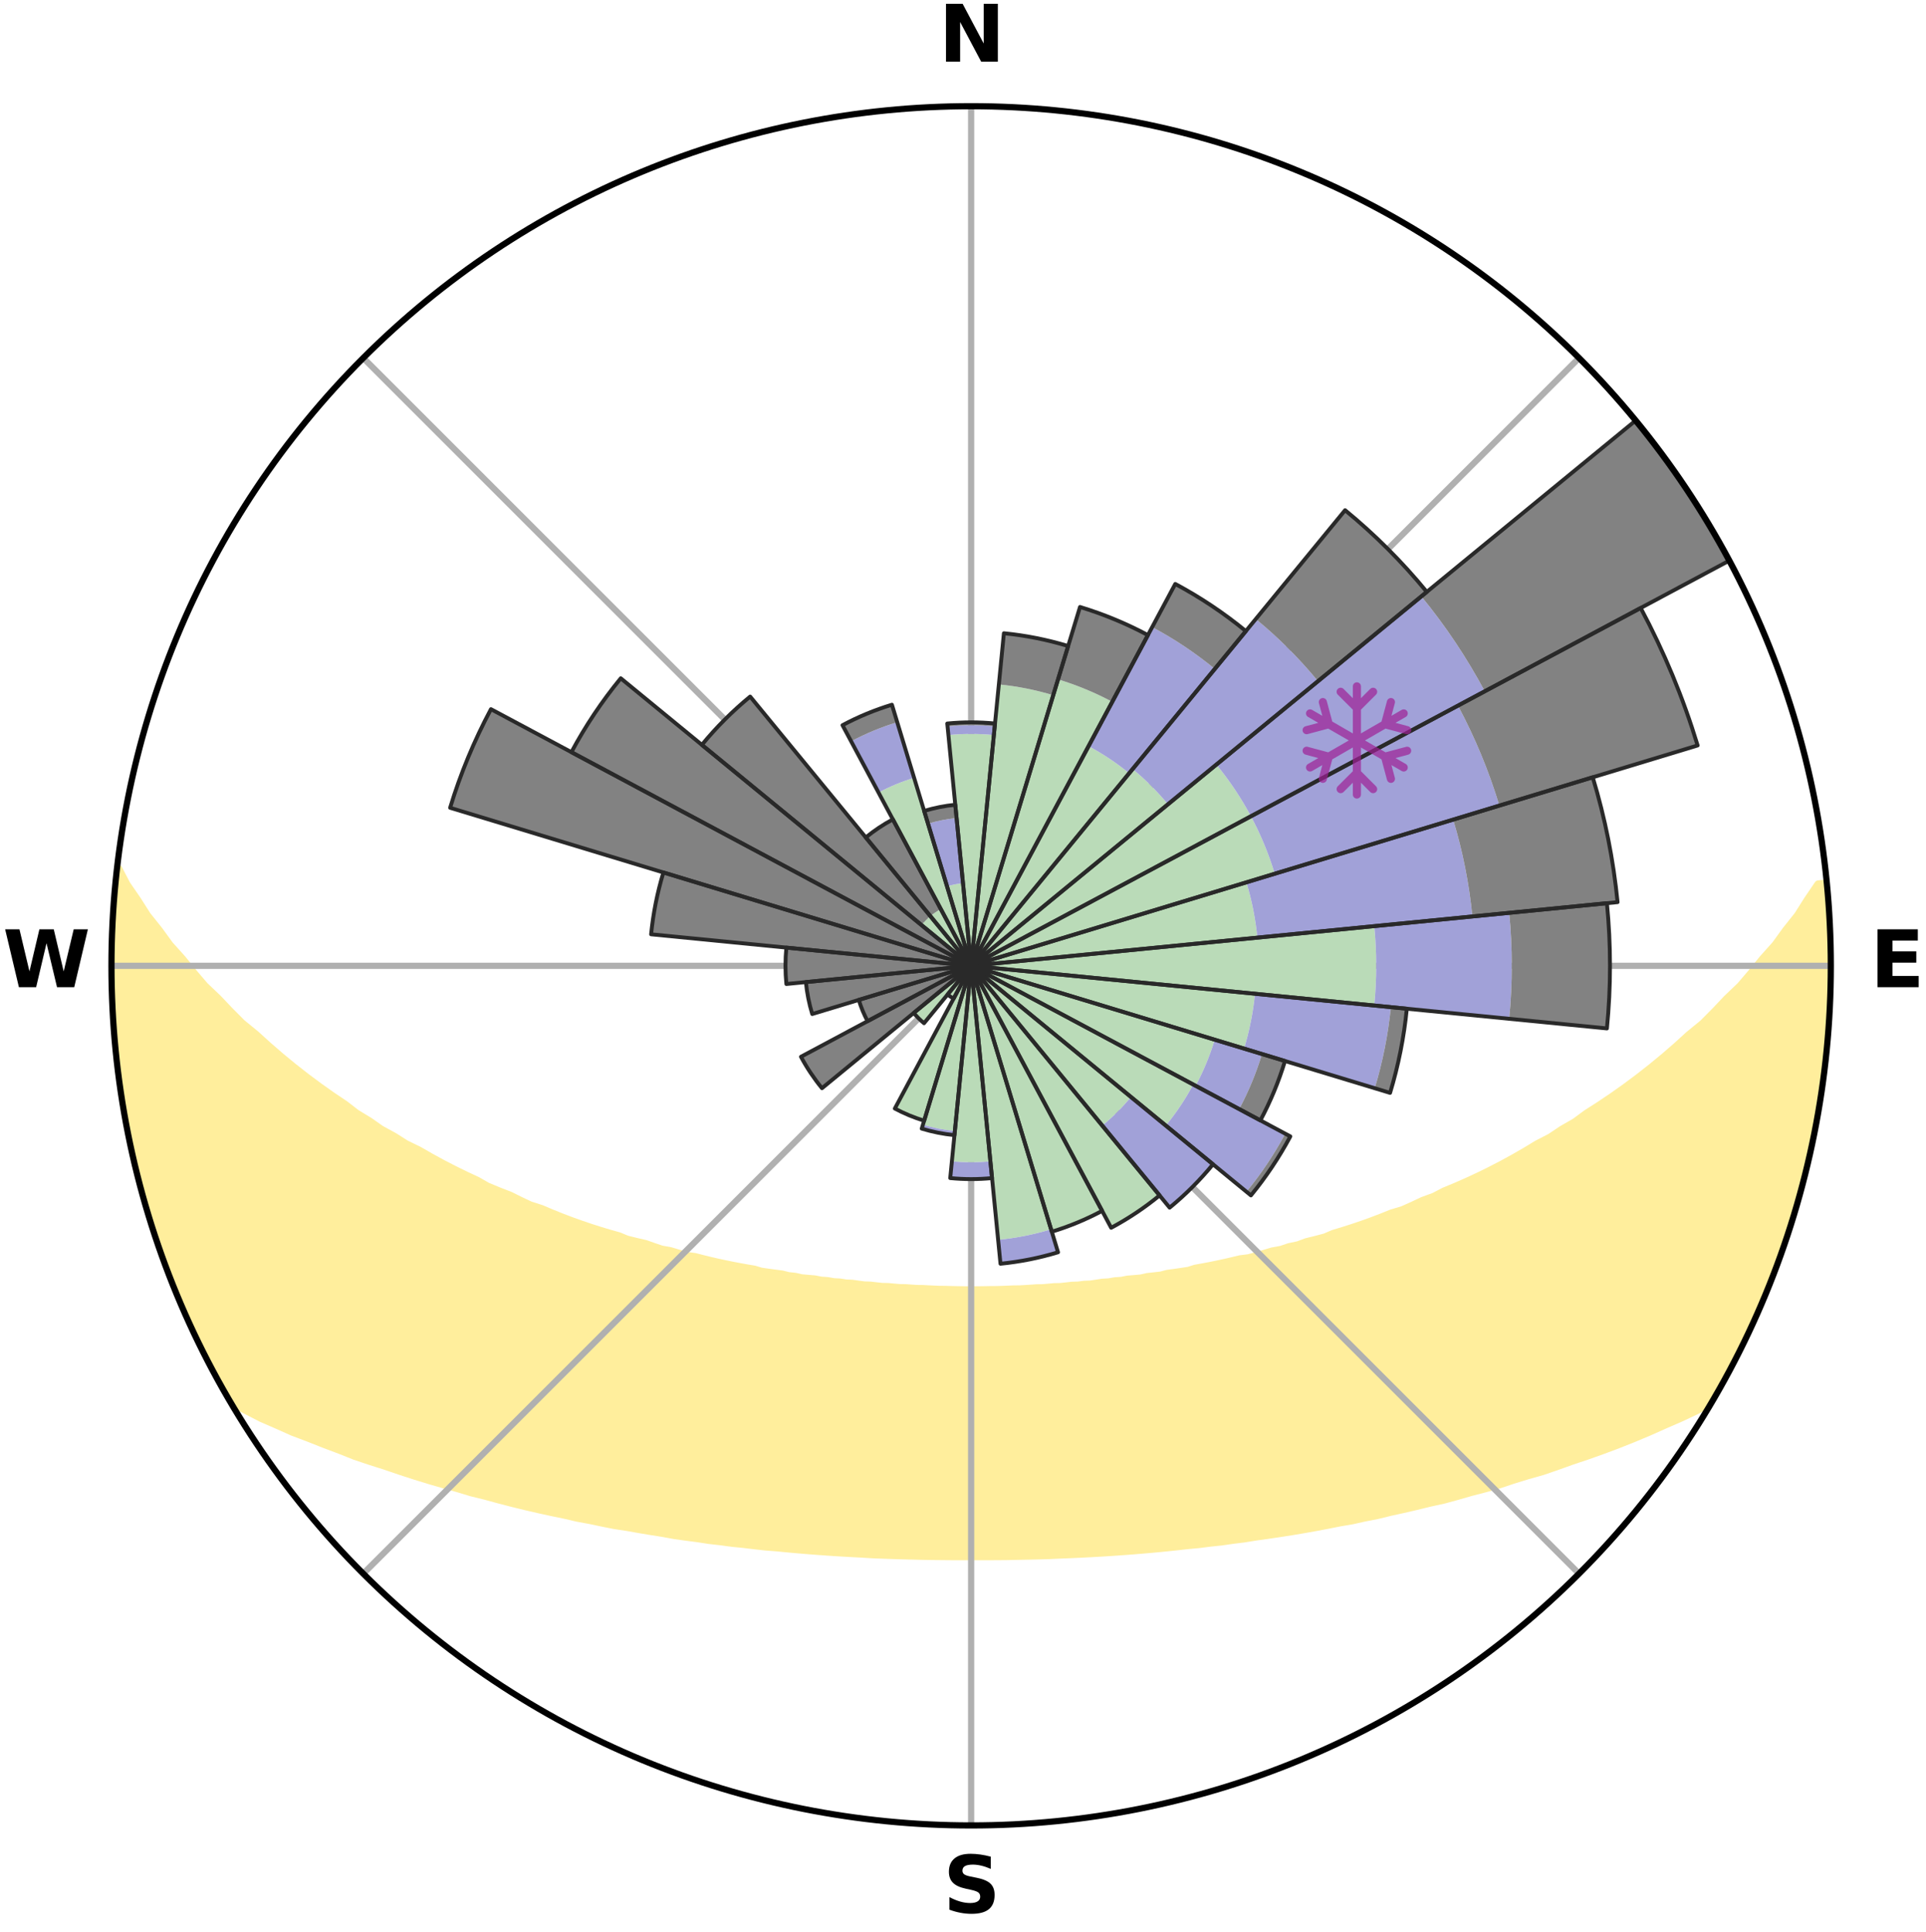 <?xml version="1.0" encoding="utf-8" standalone="no"?>
<!DOCTYPE svg PUBLIC "-//W3C//DTD SVG 1.1//EN"
  "http://www.w3.org/Graphics/SVG/1.1/DTD/svg11.dtd">
<svg xmlns:xlink="http://www.w3.org/1999/xlink" width="248.41pt" height="249.158pt" viewBox="0 0 248.41 249.158" xmlns="http://www.w3.org/2000/svg" version="1.1">
 <title>Ski Rose for Snowshoe Mountain</title>
 <defs>
  <style type="text/css">*{stroke-linejoin: round; stroke-linecap: butt}</style>
 </defs>
 <g id="figure_1">
  <g id="patch_1">
   <path d="M 0 249.158 
L 248.41 249.158 
L 248.41 0 
L 0 0 
z
" style="fill: #ffffff"/>
  </g>
  <g id="axes_1">
   <g id="patch_2">
    <path d="M 236.135 124.579 
C 236.135 110.018 233.267 95.599 227.695 82.147 
C 222.122 68.695 213.955 56.471 203.659 46.175 
C 193.363 35.879 181.139 27.711 167.687 22.139 
C 154.235 16.567 139.815 13.699 125.255 13.699 
C 110.694 13.699 96.275 16.567 82.823 22.139 
C 69.371 27.711 57.147 35.879 46.851 46.175 
C 36.555 56.471 28.387 68.695 22.815 82.147 
C 17.243 95.599 14.375 110.018 14.375 124.579 
C 14.375 139.14 17.243 153.559 22.815 167.011 
C 28.387 180.463 36.555 192.687 46.851 202.983 
C 57.147 213.279 69.371 221.447 82.823 227.019 
C 96.275 232.591 110.694 235.459 125.255 235.459 
C 139.815 235.459 154.235 232.591 167.687 227.019 
C 181.139 221.447 193.363 213.279 203.659 202.983 
C 213.955 192.687 222.122 180.463 227.695 167.011 
C 233.267 153.559 236.135 139.14 236.135 124.579 
M 125.255 124.579 
C 125.255 124.579 125.255 124.579 125.255 124.579 
C 125.255 124.579 125.255 124.579 125.255 124.579 
C 125.255 124.579 125.255 124.579 125.255 124.579 
C 125.255 124.579 125.255 124.579 125.255 124.579 
C 125.255 124.579 125.255 124.579 125.255 124.579 
C 125.255 124.579 125.255 124.579 125.255 124.579 
C 125.255 124.579 125.255 124.579 125.255 124.579 
C 125.255 124.579 125.255 124.579 125.255 124.579 
C 125.255 124.579 125.255 124.579 125.255 124.579 
C 125.255 124.579 125.255 124.579 125.255 124.579 
C 125.255 124.579 125.255 124.579 125.255 124.579 
C 125.255 124.579 125.255 124.579 125.255 124.579 
C 125.255 124.579 125.255 124.579 125.255 124.579 
C 125.255 124.579 125.255 124.579 125.255 124.579 
C 125.255 124.579 125.255 124.579 125.255 124.579 
C 125.255 124.579 125.255 124.579 125.255 124.579 
z
" style="fill: #ffffff"/>
   </g>
   <g id="PolyCollection_1">
    <defs>
     <path id="mbab0ce0dbb" d="M 235.562 -135.2 
L 234.515 -135.1 
L 233.136 -133.07 
L 231.894 -131.101 
L 230.356 -129.168 
L 229.003 -127.296 
L 227.369 -125.47 
L 225.937 -123.7 
L 224.471 -121.981 
L 222.734 -120.323 
L 221.21 -118.71 
L 219.659 -117.149 
L 217.846 -115.664 
L 216.25 -114.211 
L 214.635 -112.812 
L 213.001 -111.465 
L 211.352 -110.171 
L 209.689 -108.93 
L 208.013 -107.742 
L 206.327 -106.606 
L 204.632 -105.522 
L 203.157 -104.432 
L 201.448 -103.449 
L 199.958 -102.451 
L 198.243 -101.566 
L 196.745 -100.659 
L 195.244 -99.795 
L 193.74 -98.973 
L 192.237 -98.194 
L 190.735 -97.456 
L 189.236 -96.759 
L 187.74 -96.103 
L 186.25 -95.486 
L 184.959 -94.812 
L 183.479 -94.269 
L 182.195 -93.663 
L 180.914 -93.089 
L 179.458 -92.651 
L 178.19 -92.141 
L 176.927 -91.66 
L 175.672 -91.209 
L 174.425 -90.785 
L 173.186 -90.39 
L 171.958 -90.021 
L 170.89 -89.562 
L 169.679 -89.243 
L 168.479 -88.948 
L 167.431 -88.558 
L 166.252 -88.308 
L 165.218 -87.96 
L 164.063 -87.751 
L 163.045 -87.442 
L 162.034 -87.152 
L 161.031 -86.879 
L 159.925 -86.743 
L 158.941 -86.504 
L 157.965 -86.28 
L 156.998 -86.072 
L 156.04 -85.877 
L 155.09 -85.697 
L 154.15 -85.529 
L 153.301 -85.26 
L 152.376 -85.118 
L 151.461 -84.986 
L 150.556 -84.865 
L 149.726 -84.646 
L 148.837 -84.545 
L 147.958 -84.452 
L 147.143 -84.266 
L 146.28 -84.19 
L 145.427 -84.12 
L 144.628 -83.963 
L 143.79 -83.907 
L 143 -83.768 
L 142.178 -83.722 
L 141.397 -83.599 
L 140.619 -83.485 
L 139.818 -83.455 
L 139.048 -83.354 
L 138.26 -83.331 
L 137.499 -83.243 
L 136.741 -83.163 
L 135.97 -83.148 
L 135.218 -83.078 
L 134.469 -83.016 
L 133.713 -83.006 
L 132.97 -82.953 
L 132.229 -82.906 
L 131.489 -82.865 
L 130.747 -82.86 
L 130.012 -82.827 
L 129.278 -82.799 
L 128.545 -82.777 
L 127.812 -82.775 
L 127.081 -82.759 
L 126.35 -82.749 
L 125.62 -82.745 
L 124.89 -82.746 
L 124.16 -82.751 
L 123.429 -82.762 
L 122.698 -82.778 
L 121.967 -82.8 
L 121.233 -82.806 
L 120.499 -82.834 
L 119.764 -82.869 
L 119.027 -82.909 
L 118.283 -82.917 
L 117.542 -82.965 
L 116.799 -83.019 
L 116.044 -83.03 
L 115.295 -83.094 
L 114.544 -83.164 
L 113.774 -83.181 
L 113.016 -83.262 
L 112.256 -83.35 
L 111.468 -83.376 
L 110.7 -83.477 
L 109.928 -83.586 
L 109.122 -83.623 
L 108.342 -83.747 
L 107.521 -83.793 
L 106.731 -83.933 
L 105.895 -83.991 
L 105.097 -84.148 
L 104.245 -84.219 
L 103.383 -84.296 
L 102.569 -84.482 
L 101.691 -84.576 
L 100.868 -84.784 
L 99.974 -84.897 
L 99.071 -85.019 
L 98.157 -85.151 
L 97.314 -85.407 
L 96.385 -85.563 
L 95.446 -85.732 
L 94.498 -85.913 
L 93.541 -86.107 
L 92.575 -86.316 
L 91.601 -86.54 
L 90.618 -86.78 
L 89.627 -87.036 
L 88.512 -87.189 
L 87.502 -87.479 
L 86.486 -87.788 
L 85.332 -87.997 
L 84.3 -88.345 
L 83.262 -88.713 
L 82.076 -88.985 
L 80.878 -89.28 
L 79.819 -89.715 
L 78.602 -90.058 
L 77.375 -90.426 
L 76.138 -90.822 
L 74.892 -91.245 
L 73.639 -91.696 
L 72.378 -92.176 
L 71.111 -92.686 
L 69.839 -93.227 
L 68.378 -93.697 
L 67.095 -94.303 
L 65.81 -94.941 
L 64.328 -95.518 
L 62.839 -96.135 
L 61.548 -96.878 
L 60.053 -97.572 
L 58.556 -98.306 
L 57.057 -99.081 
L 55.559 -99.898 
L 54.062 -100.758 
L 52.349 -101.592 
L 50.857 -102.541 
L 49.148 -103.473 
L 47.667 -104.513 
L 45.968 -105.544 
L 44.504 -106.677 
L 42.822 -107.808 
L 41.15 -108.991 
L 39.49 -110.227 
L 37.845 -111.516 
L 36.214 -112.857 
L 34.602 -114.25 
L 33.009 -115.697 
L 31.2 -117.177 
L 29.652 -118.732 
L 28.129 -120.338 
L 26.395 -121.99 
L 24.931 -123.704 
L 23.5 -125.467 
L 21.868 -127.286 
L 20.514 -129.152 
L 18.974 -131.079 
L 17.726 -133.042 
L 16.334 -135.067 
L 15.269 -137.11 
L 15.269 -137.11 
L 15.269 -137.11 
L 14.887 -135.206 
L 14.729 -133.278 
L 14.617 -131.346 
L 14.537 -129.413 
L 14.489 -127.48 
L 14.474 -125.546 
L 14.491 -123.612 
L 14.54 -121.68 
L 14.62 -119.749 
L 14.731 -117.819 
L 14.872 -115.892 
L 15.043 -113.967 
L 15.241 -112.045 
L 15.469 -110.125 
L 15.726 -108.21 
L 16.012 -106.298 
L 16.327 -104.391 
L 16.672 -102.488 
L 17.046 -100.59 
L 17.45 -98.697 
L 18.076 -96.861 
L 18.516 -94.978 
L 19.006 -93.107 
L 19.525 -91.243 
L 20.235 -89.44 
L 20.813 -87.594 
L 21.422 -85.757 
L 22.214 -83.99 
L 22.859 -82.165 
L 23.589 -80.374 
L 24.431 -78.631 
L 25.191 -76.851 
L 26.15 -75.167 
L 27.002 -73.432 
L 27.821 -71.677 
L 28.755 -69.982 
L 29.725 -68.308 
L 31.715 -67.258 
L 33.683 -66.241 
L 35.756 -65.341 
L 37.76 -64.446 
L 39.846 -63.658 
L 41.85 -62.863 
L 43.847 -62.113 
L 45.762 -61.348 
L 47.742 -60.683 
L 49.71 -60.058 
L 51.597 -59.412 
L 53.472 -58.803 
L 55.337 -58.229 
L 57.187 -57.689 
L 59.025 -57.183 
L 60.79 -56.648 
L 62.599 -56.202 
L 64.339 -55.727 
L 66.067 -55.279 
L 67.782 -54.859 
L 69.484 -54.465 
L 71.171 -54.096 
L 72.845 -53.751 
L 74.463 -53.372 
L 76.109 -53.071 
L 77.702 -52.734 
L 79.285 -52.42 
L 80.889 -52.18 
L 82.445 -51.902 
L 83.99 -51.645 
L 85.523 -51.402 
L 87.018 -51.127 
L 88.529 -50.919 
L 90.028 -50.724 
L 91.494 -50.497 
L 92.971 -50.332 
L 94.419 -50.135 
L 95.874 -49.992 
L 97.304 -49.82 
L 98.725 -49.661 
L 100.151 -49.553 
L 101.556 -49.416 
L 102.953 -49.291 
L 104.344 -49.175 
L 105.727 -49.07 
L 107.104 -48.974 
L 108.474 -48.887 
L 109.839 -48.809 
L 111.199 -48.739 
L 112.549 -48.654 
L 113.9 -48.601 
L 115.246 -48.554 
L 116.588 -48.515 
L 117.928 -48.482 
L 119.263 -48.447 
L 120.597 -48.429 
L 121.93 -48.416 
L 123.26 -48.404 
L 124.59 -48.405 
L 125.92 -48.406 
L 127.25 -48.406 
L 128.58 -48.411 
L 129.913 -48.423 
L 131.246 -48.452 
L 132.583 -48.478 
L 133.922 -48.51 
L 135.265 -48.548 
L 136.609 -48.61 
L 137.959 -48.664 
L 139.313 -48.726 
L 140.673 -48.795 
L 142.039 -48.873 
L 143.41 -48.959 
L 144.787 -49.054 
L 146.171 -49.158 
L 147.562 -49.273 
L 148.96 -49.397 
L 150.365 -49.533 
L 151.778 -49.681 
L 153.199 -49.84 
L 154.643 -49.972 
L 156.082 -50.157 
L 157.549 -50.309 
L 159.005 -50.521 
L 160.492 -50.702 
L 161.968 -50.944 
L 163.479 -51.152 
L 165 -51.378 
L 166.535 -51.617 
L 168.08 -51.877 
L 169.638 -52.152 
L 171.207 -52.449 
L 172.789 -52.763 
L 174.421 -53.042 
L 176.026 -53.401 
L 177.685 -53.723 
L 179.316 -54.125 
L 181.002 -54.495 
L 182.703 -54.889 
L 184.417 -55.309 
L 186.196 -55.698 
L 187.937 -56.174 
L 189.69 -56.679 
L 191.515 -57.152 
L 193.352 -57.66 
L 195.14 -58.26 
L 197.004 -58.833 
L 198.947 -59.382 
L 200.833 -60.029 
L 202.732 -60.712 
L 204.711 -61.377 
L 206.7 -62.084 
L 208.699 -62.834 
L 210.703 -63.63 
L 212.709 -64.473 
L 214.713 -65.368 
L 216.785 -66.268 
L 218.835 -67.233 
L 220.76 -68.322 
L 221.753 -69.983 
L 222.657 -71.694 
L 223.604 -73.382 
L 224.451 -75.121 
L 225.311 -76.855 
L 226.146 -78.6 
L 226.914 -80.376 
L 227.604 -82.185 
L 228.394 -83.951 
L 229.108 -85.75 
L 229.773 -87.567 
L 230.385 -89.403 
L 230.949 -91.254 
L 231.432 -93.128 
L 232.081 -94.954 
L 232.491 -96.846 
L 233.048 -98.7 
L 233.496 -100.583 
L 233.831 -102.489 
L 234.254 -104.377 
L 234.552 -106.289 
L 234.884 -108.195 
L 235.174 -110.108 
L 235.324 -112.038 
L 235.529 -113.961 
L 235.693 -115.887 
L 235.927 -117.81 
L 236.018 -119.743 
L 236.071 -121.677 
L 236.087 -123.612 
L 236.068 -125.546 
L 236.014 -127.479 
L 236.019 -129.415 
L 235.898 -131.346 
L 235.745 -133.275 
L 235.562 -135.2 
z
" style="stroke: #ffee9c"/>
    </defs>
    <g clip-path="url(#p3e11a129a3)">
     <use xlink:href="#mbab0ce0dbb" x="0" y="249.158" style="fill: #ffee9c; stroke: #ffee9c"/>
    </g>
   </g>
   <g id="matplotlib.axis_1">
    <g id="xtick_1">
     <g id="line2d_1">
      <path d="M 125.255 124.579 
L 125.255 13.699 
" clip-path="url(#p3e11a129a3)" style="fill: none; stroke: #b0b0b0; stroke-width: 0.8; stroke-linecap: square"/>
     </g>
     <g id="text_1">
      <!-- N -->
      <g transform="translate(121.07 7.958) scale(0.1 -0.1)">
       <defs>
        <path id="DejaVuSans-Bold-4e" d="M 588 4666 
L 1931 4666 
L 3628 1466 
L 3628 4666 
L 4769 4666 
L 4769 0 
L 3425 0 
L 1728 3200 
L 1728 0 
L 588 0 
L 588 4666 
z
" transform="scale(0.016)"/>
       </defs>
       <use xlink:href="#DejaVuSans-Bold-4e"/>
      </g>
     </g>
    </g>
    <g id="xtick_2">
     <g id="line2d_2">
      <path d="M 125.255 124.579 
L 203.659 46.175 
" clip-path="url(#p3e11a129a3)" style="fill: none; stroke: #b0b0b0; stroke-width: 0.8; stroke-linecap: square"/>
     </g>
    </g>
    <g id="xtick_3">
     <g id="line2d_3">
      <path d="M 125.255 124.579 
L 236.135 124.579 
" clip-path="url(#p3e11a129a3)" style="fill: none; stroke: #b0b0b0; stroke-width: 0.8; stroke-linecap: square"/>
     </g>
     <g id="text_2">
      <!-- E -->
      <g transform="translate(241.219 127.338) scale(0.1 -0.1)">
       <defs>
        <path id="DejaVuSans-Bold-45" d="M 588 4666 
L 3834 4666 
L 3834 3756 
L 1791 3756 
L 1791 2888 
L 3713 2888 
L 3713 1978 
L 1791 1978 
L 1791 909 
L 3903 909 
L 3903 0 
L 588 0 
L 588 4666 
z
" transform="scale(0.016)"/>
       </defs>
       <use xlink:href="#DejaVuSans-Bold-45"/>
      </g>
     </g>
    </g>
    <g id="xtick_4">
     <g id="line2d_4">
      <path d="M 125.255 124.579 
L 203.659 202.983 
" clip-path="url(#p3e11a129a3)" style="fill: none; stroke: #b0b0b0; stroke-width: 0.8; stroke-linecap: square"/>
     </g>
    </g>
    <g id="xtick_5">
     <g id="line2d_5">
      <path d="M 125.255 124.579 
L 125.255 235.459 
" clip-path="url(#p3e11a129a3)" style="fill: none; stroke: #b0b0b0; stroke-width: 0.8; stroke-linecap: square"/>
     </g>
     <g id="text_3">
      <!-- S -->
      <g transform="translate(121.654 246.718) scale(0.1 -0.1)">
       <defs>
        <path id="DejaVuSans-Bold-53" d="M 3834 4519 
L 3834 3531 
Q 3450 3703 3084 3790 
Q 2719 3878 2394 3878 
Q 1963 3878 1756 3759 
Q 1550 3641 1550 3391 
Q 1550 3203 1689 3098 
Q 1828 2994 2194 2919 
L 2706 2816 
Q 3484 2659 3812 2340 
Q 4141 2022 4141 1434 
Q 4141 663 3683 286 
Q 3225 -91 2284 -91 
Q 1841 -91 1394 -6 
Q 947 78 500 244 
L 500 1259 
Q 947 1022 1364 901 
Q 1781 781 2169 781 
Q 2563 781 2772 912 
Q 2981 1044 2981 1288 
Q 2981 1506 2839 1625 
Q 2697 1744 2272 1838 
L 1806 1941 
Q 1106 2091 782 2419 
Q 459 2747 459 3303 
Q 459 4000 909 4375 
Q 1359 4750 2203 4750 
Q 2588 4750 2994 4692 
Q 3400 4634 3834 4519 
z
" transform="scale(0.016)"/>
       </defs>
       <use xlink:href="#DejaVuSans-Bold-53"/>
      </g>
     </g>
    </g>
    <g id="xtick_6">
     <g id="line2d_6">
      <path d="M 125.255 124.579 
L 46.851 202.983 
" clip-path="url(#p3e11a129a3)" style="fill: none; stroke: #b0b0b0; stroke-width: 0.8; stroke-linecap: square"/>
     </g>
    </g>
    <g id="xtick_7">
     <g id="line2d_7">
      <path d="M 125.255 124.579 
L 14.375 124.579 
" clip-path="url(#p3e11a129a3)" style="fill: none; stroke: #b0b0b0; stroke-width: 0.8; stroke-linecap: square"/>
     </g>
     <g id="text_4">
      <!-- W -->
      <g transform="translate(0.36 127.338) scale(0.1 -0.1)">
       <defs>
        <path id="DejaVuSans-Bold-57" d="M 191 4666 
L 1344 4666 
L 2150 1275 
L 2950 4666 
L 4109 4666 
L 4909 1275 
L 5716 4666 
L 6859 4666 
L 5759 0 
L 4372 0 
L 3525 3547 
L 2688 0 
L 1300 0 
L 191 4666 
z
" transform="scale(0.016)"/>
       </defs>
       <use xlink:href="#DejaVuSans-Bold-57"/>
      </g>
     </g>
    </g>
    <g id="xtick_8">
     <g id="line2d_8">
      <path d="M 125.255 124.579 
L 46.851 46.175 
" clip-path="url(#p3e11a129a3)" style="fill: none; stroke: #b0b0b0; stroke-width: 0.8; stroke-linecap: square"/>
     </g>
    </g>
   </g>
   <g id="matplotlib.axis_2"/>
   <g id="patch_3">
    <path d="M 125.255 124.579 
C 125.255 124.579 125.255 124.579 125.255 124.579 
C 125.255 124.579 125.255 124.579 125.255 124.579 
L 125.255 124.579 
C 125.255 124.579 125.255 124.579 125.255 124.579 
C 125.255 124.579 125.255 124.579 125.255 124.579 
z
" clip-path="url(#p3e11a129a3)" style="fill: #d9d9d9"/>
   </g>
   <g id="patch_4">
    <path d="M 125.255 124.579 
C 125.255 124.579 125.255 124.579 125.255 124.579 
C 125.255 124.579 125.255 124.579 125.255 124.579 
L 125.255 124.579 
C 125.255 124.579 125.255 124.579 125.255 124.579 
C 125.255 124.579 125.255 124.579 125.255 124.579 
z
" clip-path="url(#p3e11a129a3)" style="fill: #d9d9d9"/>
   </g>
   <g id="patch_5">
    <path d="M 125.255 124.579 
C 125.255 124.579 125.255 124.579 125.255 124.579 
C 125.255 124.579 125.255 124.579 125.255 124.579 
L 125.255 124.579 
C 125.255 124.579 125.255 124.579 125.255 124.579 
C 125.255 124.579 125.255 124.579 125.255 124.579 
z
" clip-path="url(#p3e11a129a3)" style="fill: #d9d9d9"/>
   </g>
   <g id="patch_6">
    <path d="M 125.255 124.579 
C 125.255 124.579 125.255 124.579 125.255 124.579 
C 125.255 124.579 125.255 124.579 125.255 124.579 
L 125.255 124.579 
C 125.255 124.579 125.255 124.579 125.255 124.579 
C 125.255 124.579 125.255 124.579 125.255 124.579 
z
" clip-path="url(#p3e11a129a3)" style="fill: #d9d9d9"/>
   </g>
   <g id="patch_7">
    <path d="M 125.255 124.579 
C 125.255 124.579 125.255 124.579 125.255 124.579 
C 125.255 124.579 125.255 124.579 125.255 124.579 
L 125.255 124.579 
C 125.255 124.579 125.255 124.579 125.255 124.579 
C 125.255 124.579 125.255 124.579 125.255 124.579 
z
" clip-path="url(#p3e11a129a3)" style="fill: #d9d9d9"/>
   </g>
   <g id="patch_8">
    <path d="M 125.255 124.579 
C 125.255 124.579 125.255 124.579 125.255 124.579 
C 125.255 124.579 125.255 124.579 125.255 124.579 
L 125.255 124.579 
C 125.255 124.579 125.255 124.579 125.255 124.579 
C 125.255 124.579 125.255 124.579 125.255 124.579 
z
" clip-path="url(#p3e11a129a3)" style="fill: #d9d9d9"/>
   </g>
   <g id="patch_9">
    <path d="M 125.255 124.579 
C 125.255 124.579 125.255 124.579 125.255 124.579 
C 125.255 124.579 125.255 124.579 125.255 124.579 
L 125.255 124.579 
C 125.255 124.579 125.255 124.579 125.255 124.579 
C 125.255 124.579 125.255 124.579 125.255 124.579 
z
" clip-path="url(#p3e11a129a3)" style="fill: #d9d9d9"/>
   </g>
   <g id="patch_10">
    <path d="M 125.255 124.579 
C 125.255 124.579 125.255 124.579 125.255 124.579 
C 125.255 124.579 125.255 124.579 125.255 124.579 
L 125.255 124.579 
C 125.255 124.579 125.255 124.579 125.255 124.579 
C 125.255 124.579 125.255 124.579 125.255 124.579 
z
" clip-path="url(#p3e11a129a3)" style="fill: #d9d9d9"/>
   </g>
   <g id="patch_11">
    <path d="M 125.255 124.579 
C 125.255 124.579 125.255 124.579 125.255 124.579 
C 125.255 124.579 125.255 124.579 125.255 124.579 
L 125.255 124.579 
C 125.255 124.579 125.255 124.579 125.255 124.579 
C 125.255 124.579 125.255 124.579 125.255 124.579 
z
" clip-path="url(#p3e11a129a3)" style="fill: #d9d9d9"/>
   </g>
   <g id="patch_12">
    <path d="M 125.255 124.579 
C 125.255 124.579 125.255 124.579 125.255 124.579 
C 125.255 124.579 125.255 124.579 125.255 124.579 
L 125.255 124.579 
C 125.255 124.579 125.255 124.579 125.255 124.579 
C 125.255 124.579 125.255 124.579 125.255 124.579 
z
" clip-path="url(#p3e11a129a3)" style="fill: #d9d9d9"/>
   </g>
   <g id="patch_13">
    <path d="M 125.255 124.579 
C 125.255 124.579 125.255 124.579 125.255 124.579 
C 125.255 124.579 125.255 124.579 125.255 124.579 
L 125.255 124.579 
C 125.255 124.579 125.255 124.579 125.255 124.579 
C 125.255 124.579 125.255 124.579 125.255 124.579 
z
" clip-path="url(#p3e11a129a3)" style="fill: #d9d9d9"/>
   </g>
   <g id="patch_14">
    <path d="M 125.255 124.579 
C 125.255 124.579 125.255 124.579 125.255 124.579 
C 125.255 124.579 125.255 124.579 125.255 124.579 
L 125.255 124.579 
C 125.255 124.579 125.255 124.579 125.255 124.579 
C 125.255 124.579 125.255 124.579 125.255 124.579 
z
" clip-path="url(#p3e11a129a3)" style="fill: #d9d9d9"/>
   </g>
   <g id="patch_15">
    <path d="M 125.255 124.579 
C 125.255 124.579 125.255 124.579 125.255 124.579 
C 125.255 124.579 125.255 124.579 125.255 124.579 
L 125.255 124.579 
C 125.255 124.579 125.255 124.579 125.255 124.579 
C 125.255 124.579 125.255 124.579 125.255 124.579 
z
" clip-path="url(#p3e11a129a3)" style="fill: #d9d9d9"/>
   </g>
   <g id="patch_16">
    <path d="M 125.255 124.579 
C 125.255 124.579 125.255 124.579 125.255 124.579 
C 125.255 124.579 125.255 124.579 125.255 124.579 
L 125.255 124.579 
C 125.255 124.579 125.255 124.579 125.255 124.579 
C 125.255 124.579 125.255 124.579 125.255 124.579 
z
" clip-path="url(#p3e11a129a3)" style="fill: #d9d9d9"/>
   </g>
   <g id="patch_17">
    <path d="M 125.255 124.579 
C 125.255 124.579 125.255 124.579 125.255 124.579 
C 125.255 124.579 125.255 124.579 125.255 124.579 
L 125.255 124.579 
C 125.255 124.579 125.255 124.579 125.255 124.579 
C 125.255 124.579 125.255 124.579 125.255 124.579 
z
" clip-path="url(#p3e11a129a3)" style="fill: #d9d9d9"/>
   </g>
   <g id="patch_18">
    <path d="M 125.255 124.579 
C 125.255 124.579 125.255 124.579 125.255 124.579 
C 125.255 124.579 125.255 124.579 125.255 124.579 
L 125.255 124.579 
C 125.255 124.579 125.255 124.579 125.255 124.579 
C 125.255 124.579 125.255 124.579 125.255 124.579 
z
" clip-path="url(#p3e11a129a3)" style="fill: #d9d9d9"/>
   </g>
   <g id="patch_19">
    <path d="M 125.255 124.579 
C 125.255 124.579 125.255 124.579 125.255 124.579 
C 125.255 124.579 125.255 124.579 125.255 124.579 
L 125.255 124.579 
C 125.255 124.579 125.255 124.579 125.255 124.579 
C 125.255 124.579 125.255 124.579 125.255 124.579 
z
" clip-path="url(#p3e11a129a3)" style="fill: #d9d9d9"/>
   </g>
   <g id="patch_20">
    <path d="M 125.255 124.579 
C 125.255 124.579 125.255 124.579 125.255 124.579 
C 125.255 124.579 125.255 124.579 125.255 124.579 
L 125.255 124.579 
C 125.255 124.579 125.255 124.579 125.255 124.579 
C 125.255 124.579 125.255 124.579 125.255 124.579 
z
" clip-path="url(#p3e11a129a3)" style="fill: #d9d9d9"/>
   </g>
   <g id="patch_21">
    <path d="M 125.255 124.579 
C 125.255 124.579 125.255 124.579 125.255 124.579 
C 125.255 124.579 125.255 124.579 125.255 124.579 
L 125.255 124.579 
C 125.255 124.579 125.255 124.579 125.255 124.579 
C 125.255 124.579 125.255 124.579 125.255 124.579 
z
" clip-path="url(#p3e11a129a3)" style="fill: #d9d9d9"/>
   </g>
   <g id="patch_22">
    <path d="M 125.255 124.579 
C 125.255 124.579 125.255 124.579 125.255 124.579 
C 125.255 124.579 125.255 124.579 125.255 124.579 
L 125.255 124.579 
C 125.255 124.579 125.255 124.579 125.255 124.579 
C 125.255 124.579 125.255 124.579 125.255 124.579 
z
" clip-path="url(#p3e11a129a3)" style="fill: #d9d9d9"/>
   </g>
   <g id="patch_23">
    <path d="M 125.255 124.579 
C 125.255 124.579 125.255 124.579 125.255 124.579 
C 125.255 124.579 125.255 124.579 125.255 124.579 
L 125.255 124.579 
C 125.255 124.579 125.255 124.579 125.255 124.579 
C 125.255 124.579 125.255 124.579 125.255 124.579 
z
" clip-path="url(#p3e11a129a3)" style="fill: #d9d9d9"/>
   </g>
   <g id="patch_24">
    <path d="M 125.255 124.579 
C 125.255 124.579 125.255 124.579 125.255 124.579 
C 125.255 124.579 125.255 124.579 125.255 124.579 
L 125.255 124.579 
C 125.255 124.579 125.255 124.579 125.255 124.579 
C 125.255 124.579 125.255 124.579 125.255 124.579 
z
" clip-path="url(#p3e11a129a3)" style="fill: #d9d9d9"/>
   </g>
   <g id="patch_25">
    <path d="M 125.255 124.579 
C 125.255 124.579 125.255 124.579 125.255 124.579 
C 125.255 124.579 125.255 124.579 125.255 124.579 
L 125.255 124.579 
C 125.255 124.579 125.255 124.579 125.255 124.579 
C 125.255 124.579 125.255 124.579 125.255 124.579 
z
" clip-path="url(#p3e11a129a3)" style="fill: #d9d9d9"/>
   </g>
   <g id="patch_26">
    <path d="M 125.255 124.579 
C 125.255 124.579 125.255 124.579 125.255 124.579 
C 125.255 124.579 125.255 124.579 125.255 124.579 
L 125.255 124.579 
C 125.255 124.579 125.255 124.579 125.255 124.579 
C 125.255 124.579 125.255 124.579 125.255 124.579 
z
" clip-path="url(#p3e11a129a3)" style="fill: #d9d9d9"/>
   </g>
   <g id="patch_27">
    <path d="M 125.255 124.579 
C 125.255 124.579 125.255 124.579 125.255 124.579 
C 125.255 124.579 125.255 124.579 125.255 124.579 
L 125.255 124.579 
C 125.255 124.579 125.255 124.579 125.255 124.579 
C 125.255 124.579 125.255 124.579 125.255 124.579 
z
" clip-path="url(#p3e11a129a3)" style="fill: #d9d9d9"/>
   </g>
   <g id="patch_28">
    <path d="M 125.255 124.579 
C 125.255 124.579 125.255 124.579 125.255 124.579 
C 125.255 124.579 125.255 124.579 125.255 124.579 
L 125.255 124.579 
C 125.255 124.579 125.255 124.579 125.255 124.579 
C 125.255 124.579 125.255 124.579 125.255 124.579 
z
" clip-path="url(#p3e11a129a3)" style="fill: #d9d9d9"/>
   </g>
   <g id="patch_29">
    <path d="M 125.255 124.579 
C 125.255 124.579 125.255 124.579 125.255 124.579 
C 125.255 124.579 125.255 124.579 125.255 124.579 
L 125.255 124.579 
C 125.255 124.579 125.255 124.579 125.255 124.579 
C 125.255 124.579 125.255 124.579 125.255 124.579 
z
" clip-path="url(#p3e11a129a3)" style="fill: #d9d9d9"/>
   </g>
   <g id="patch_30">
    <path d="M 125.255 124.579 
C 125.255 124.579 125.255 124.579 125.255 124.579 
C 125.255 124.579 125.255 124.579 125.255 124.579 
L 125.255 124.579 
C 125.255 124.579 125.255 124.579 125.255 124.579 
C 125.255 124.579 125.255 124.579 125.255 124.579 
z
" clip-path="url(#p3e11a129a3)" style="fill: #d9d9d9"/>
   </g>
   <g id="patch_31">
    <path d="M 125.255 124.579 
C 125.255 124.579 125.255 124.579 125.255 124.579 
C 125.255 124.579 125.255 124.579 125.255 124.579 
L 125.255 124.579 
C 125.255 124.579 125.255 124.579 125.255 124.579 
C 125.255 124.579 125.255 124.579 125.255 124.579 
z
" clip-path="url(#p3e11a129a3)" style="fill: #d9d9d9"/>
   </g>
   <g id="patch_32">
    <path d="M 125.255 124.579 
C 125.255 124.579 125.255 124.579 125.255 124.579 
C 125.255 124.579 125.255 124.579 125.255 124.579 
L 125.255 124.579 
C 125.255 124.579 125.255 124.579 125.255 124.579 
C 125.255 124.579 125.255 124.579 125.255 124.579 
z
" clip-path="url(#p3e11a129a3)" style="fill: #d9d9d9"/>
   </g>
   <g id="patch_33">
    <path d="M 125.255 124.579 
C 125.255 124.579 125.255 124.579 125.255 124.579 
C 125.255 124.579 125.255 124.579 125.255 124.579 
L 125.255 124.579 
C 125.255 124.579 125.255 124.579 125.255 124.579 
C 125.255 124.579 125.255 124.579 125.255 124.579 
z
" clip-path="url(#p3e11a129a3)" style="fill: #d9d9d9"/>
   </g>
   <g id="patch_34">
    <path d="M 125.255 124.579 
C 125.255 124.579 125.255 124.579 125.255 124.579 
C 125.255 124.579 125.255 124.579 125.255 124.579 
L 125.255 124.579 
C 125.255 124.579 125.255 124.579 125.255 124.579 
C 125.255 124.579 125.255 124.579 125.255 124.579 
z
" clip-path="url(#p3e11a129a3)" style="fill: #d9d9d9"/>
   </g>
   <g id="patch_35">
    <path d="M 125.255 124.579 
C 125.255 124.579 125.255 124.579 125.255 124.579 
C 125.255 124.579 125.255 124.579 125.255 124.579 
L 128.186 94.814 
C 127.212 94.718 126.234 94.67 125.255 94.67 
C 124.276 94.67 123.297 94.718 122.323 94.814 
z
" clip-path="url(#p3e11a129a3)" style="fill: #badbb8"/>
   </g>
   <g id="patch_36">
    <path d="M 125.255 124.579 
C 125.255 124.579 125.255 124.579 125.255 124.579 
C 125.255 124.579 125.255 124.579 125.255 124.579 
L 135.843 89.676 
C 134.7 89.329 133.542 89.039 132.371 88.806 
C 131.2 88.573 130.018 88.398 128.83 88.281 
z
" clip-path="url(#p3e11a129a3)" style="fill: #badbb8"/>
   </g>
   <g id="patch_37">
    <path d="M 125.255 124.579 
C 125.255 124.579 125.255 124.579 125.255 124.579 
C 125.255 124.579 125.255 124.579 125.255 124.579 
L 143.457 90.526 
C 142.342 89.93 141.199 89.389 140.031 88.906 
C 138.864 88.422 137.673 87.996 136.463 87.629 
z
" clip-path="url(#p3e11a129a3)" style="fill: #badbb8"/>
   </g>
   <g id="patch_38">
    <path d="M 125.255 124.579 
C 125.255 124.579 125.255 124.579 125.255 124.579 
C 125.255 124.579 125.255 124.579 125.255 124.579 
L 145.636 99.744 
C 144.823 99.077 143.978 98.45 143.104 97.866 
C 142.23 97.282 141.327 96.741 140.4 96.245 
z
" clip-path="url(#p3e11a129a3)" style="fill: #badbb8"/>
   </g>
   <g id="patch_39">
    <path d="M 125.255 124.579 
C 125.255 124.579 125.255 124.579 125.255 124.579 
C 125.255 124.579 125.255 124.579 125.255 124.579 
L 150.636 103.75 
C 149.954 102.919 149.232 102.122 148.472 101.362 
C 147.712 100.602 146.915 99.88 146.084 99.198 
z
" clip-path="url(#p3e11a129a3)" style="fill: #badbb8"/>
   </g>
   <g id="patch_40">
    <path d="M 125.255 124.579 
C 125.255 124.579 125.255 124.579 125.255 124.579 
C 125.255 124.579 125.255 124.579 125.255 124.579 
L 161.343 105.29 
C 160.711 104.108 160.022 102.959 159.278 101.845 
C 158.534 100.732 157.736 99.655 156.886 98.62 
z
" clip-path="url(#p3e11a129a3)" style="fill: #badbb8"/>
   </g>
   <g id="patch_41">
    <path d="M 125.255 124.579 
C 125.255 124.579 125.255 124.579 125.255 124.579 
C 125.255 124.579 125.255 124.579 125.255 124.579 
L 164.413 112.701 
C 164.024 111.419 163.572 110.157 163.06 108.92 
C 162.547 107.682 161.974 106.471 161.343 105.29 
z
" clip-path="url(#p3e11a129a3)" style="fill: #badbb8"/>
   </g>
   <g id="patch_42">
    <path d="M 125.255 124.579 
C 125.255 124.579 125.255 124.579 125.255 124.579 
C 125.255 124.579 125.255 124.579 125.255 124.579 
L 162.174 120.943 
C 162.055 119.734 161.877 118.533 161.64 117.342 
C 161.403 116.151 161.108 114.972 160.755 113.81 
z
" clip-path="url(#p3e11a129a3)" style="fill: #badbb8"/>
   </g>
   <g id="patch_43">
    <path d="M 125.255 124.579 
C 125.255 124.579 125.255 124.579 125.255 124.579 
C 125.255 124.579 125.255 124.579 125.255 124.579 
L 177.248 129.7 
C 177.416 127.998 177.5 126.289 177.5 124.579 
C 177.5 122.869 177.416 121.16 177.248 119.458 
z
" clip-path="url(#p3e11a129a3)" style="fill: #badbb8"/>
   </g>
   <g id="patch_44">
    <path d="M 125.255 124.579 
C 125.255 124.579 125.255 124.579 125.255 124.579 
C 125.255 124.579 125.255 124.579 125.255 124.579 
L 160.458 135.258 
C 160.808 134.106 161.1 132.937 161.335 131.756 
C 161.57 130.575 161.747 129.383 161.865 128.185 
z
" clip-path="url(#p3e11a129a3)" style="fill: #badbb8"/>
   </g>
   <g id="patch_45">
    <path d="M 125.255 124.579 
C 125.255 124.579 125.255 124.579 125.255 124.579 
C 125.255 124.579 125.255 124.579 125.255 124.579 
L 154.212 140.057 
C 154.718 139.109 155.178 138.137 155.589 137.144 
C 156 136.151 156.363 135.139 156.675 134.11 
z
" clip-path="url(#p3e11a129a3)" style="fill: #badbb8"/>
   </g>
   <g id="patch_46">
    <path d="M 125.255 124.579 
C 125.255 124.579 125.255 124.579 125.255 124.579 
C 125.255 124.579 125.255 124.579 125.255 124.579 
L 150.364 145.186 
C 151.039 144.364 151.672 143.509 152.263 142.625 
C 152.854 141.741 153.401 140.829 153.902 139.891 
z
" clip-path="url(#p3e11a129a3)" style="fill: #badbb8"/>
   </g>
   <g id="patch_47">
    <path d="M 125.255 124.579 
C 125.255 124.579 125.255 124.579 125.255 124.579 
C 125.255 124.579 125.255 124.579 125.255 124.579 
L 142.171 145.192 
C 142.846 144.638 143.493 144.052 144.11 143.435 
C 144.727 142.817 145.314 142.17 145.868 141.496 
z
" clip-path="url(#p3e11a129a3)" style="fill: #badbb8"/>
   </g>
   <g id="patch_48">
    <path d="M 125.255 124.579 
C 125.255 124.579 125.255 124.579 125.255 124.579 
C 125.255 124.579 125.255 124.579 125.255 124.579 
L 143.316 158.369 
C 144.422 157.778 145.498 157.133 146.541 156.436 
C 147.584 155.74 148.592 154.992 149.561 154.196 
z
" clip-path="url(#p3e11a129a3)" style="fill: #badbb8"/>
   </g>
   <g id="patch_49">
    <path d="M 125.255 124.579 
C 125.255 124.579 125.255 124.579 125.255 124.579 
C 125.255 124.579 125.255 124.579 125.255 124.579 
L 135.659 158.876 
C 136.781 158.535 137.886 158.14 138.97 157.691 
C 140.054 157.242 141.115 156.74 142.15 156.187 
z
" clip-path="url(#p3e11a129a3)" style="fill: #badbb8"/>
   </g>
   <g id="patch_50">
    <path d="M 125.255 124.579 
C 125.255 124.579 125.255 124.579 125.255 124.579 
C 125.255 124.579 125.255 124.579 125.255 124.579 
L 128.736 159.926 
C 129.893 159.812 131.044 159.642 132.184 159.415 
C 133.324 159.188 134.453 158.905 135.565 158.568 
z
" clip-path="url(#p3e11a129a3)" style="fill: #badbb8"/>
   </g>
   <g id="patch_51">
    <path d="M 125.255 124.579 
C 125.255 124.579 125.255 124.579 125.255 124.579 
C 125.255 124.579 125.255 124.579 125.255 124.579 
L 122.771 149.8 
C 123.596 149.881 124.425 149.922 125.255 149.922 
C 126.084 149.922 126.913 149.881 127.739 149.8 
z
" clip-path="url(#p3e11a129a3)" style="fill: #badbb8"/>
   </g>
   <g id="patch_52">
    <path d="M 125.255 124.579 
C 125.255 124.579 125.255 124.579 125.255 124.579 
C 125.255 124.579 125.255 124.579 125.255 124.579 
L 119.037 145.075 
C 119.708 145.279 120.389 145.449 121.076 145.586 
C 121.764 145.723 122.458 145.826 123.155 145.894 
z
" clip-path="url(#p3e11a129a3)" style="fill: #badbb8"/>
   </g>
   <g id="patch_53">
    <path d="M 125.255 124.579 
C 125.255 124.579 125.255 124.579 125.255 124.579 
C 125.255 124.579 125.255 124.579 125.255 124.579 
L 115.414 142.99 
C 116.017 143.312 116.635 143.604 117.266 143.866 
C 117.897 144.127 118.541 144.358 119.195 144.556 
z
" clip-path="url(#p3e11a129a3)" style="fill: #badbb8"/>
   </g>
   <g id="patch_54">
    <path d="M 125.255 124.579 
C 125.255 124.579 125.255 124.579 125.255 124.579 
C 125.255 124.579 125.255 124.579 125.255 124.579 
L 122.217 128.281 
C 122.338 128.381 122.464 128.474 122.594 128.561 
C 122.724 128.648 122.859 128.729 122.997 128.803 
z
" clip-path="url(#p3e11a129a3)" style="fill: #badbb8"/>
   </g>
   <g id="patch_55">
    <path d="M 125.255 124.579 
C 125.255 124.579 125.255 124.579 125.255 124.579 
C 125.255 124.579 125.255 124.579 125.255 124.579 
L 117.851 130.656 
C 118.049 130.898 118.26 131.13 118.482 131.352 
C 118.703 131.574 118.936 131.785 119.178 131.983 
z
" clip-path="url(#p3e11a129a3)" style="fill: #badbb8"/>
   </g>
   <g id="patch_56">
    <path d="M 125.255 124.579 
C 125.255 124.579 125.255 124.579 125.255 124.579 
C 125.255 124.579 125.255 124.579 125.255 124.579 
L 125.255 124.579 
C 125.255 124.579 125.255 124.579 125.255 124.579 
C 125.255 124.579 125.255 124.579 125.255 124.579 
z
" clip-path="url(#p3e11a129a3)" style="fill: #badbb8"/>
   </g>
   <g id="patch_57">
    <path d="M 125.255 124.579 
C 125.255 124.579 125.255 124.579 125.255 124.579 
C 125.255 124.579 125.255 124.579 125.255 124.579 
L 125.255 124.579 
C 125.255 124.579 125.255 124.579 125.255 124.579 
C 125.255 124.579 125.255 124.579 125.255 124.579 
z
" clip-path="url(#p3e11a129a3)" style="fill: #badbb8"/>
   </g>
   <g id="patch_58">
    <path d="M 125.255 124.579 
C 125.255 124.579 125.255 124.579 125.255 124.579 
C 125.255 124.579 125.255 124.579 125.255 124.579 
L 125.255 124.579 
C 125.255 124.579 125.255 124.579 125.255 124.579 
C 125.255 124.579 125.255 124.579 125.255 124.579 
z
" clip-path="url(#p3e11a129a3)" style="fill: #badbb8"/>
   </g>
   <g id="patch_59">
    <path d="M 125.255 124.579 
C 125.255 124.579 125.255 124.579 125.255 124.579 
C 125.255 124.579 125.255 124.579 125.255 124.579 
L 125.255 124.579 
C 125.255 124.579 125.255 124.579 125.255 124.579 
C 125.255 124.579 125.255 124.579 125.255 124.579 
z
" clip-path="url(#p3e11a129a3)" style="fill: #badbb8"/>
   </g>
   <g id="patch_60">
    <path d="M 125.255 124.579 
C 125.255 124.579 125.255 124.579 125.255 124.579 
C 125.255 124.579 125.255 124.579 125.255 124.579 
L 125.255 124.579 
C 125.255 124.579 125.255 124.579 125.255 124.579 
C 125.255 124.579 125.255 124.579 125.255 124.579 
z
" clip-path="url(#p3e11a129a3)" style="fill: #badbb8"/>
   </g>
   <g id="patch_61">
    <path d="M 125.255 124.579 
C 125.255 124.579 125.255 124.579 125.255 124.579 
C 125.255 124.579 125.255 124.579 125.255 124.579 
L 125.255 124.579 
C 125.255 124.579 125.255 124.579 125.255 124.579 
C 125.255 124.579 125.255 124.579 125.255 124.579 
z
" clip-path="url(#p3e11a129a3)" style="fill: #badbb8"/>
   </g>
   <g id="patch_62">
    <path d="M 125.255 124.579 
C 125.255 124.579 125.255 124.579 125.255 124.579 
C 125.255 124.579 125.255 124.579 125.255 124.579 
L 125.255 124.579 
C 125.255 124.579 125.255 124.579 125.255 124.579 
C 125.255 124.579 125.255 124.579 125.255 124.579 
z
" clip-path="url(#p3e11a129a3)" style="fill: #badbb8"/>
   </g>
   <g id="patch_63">
    <path d="M 125.255 124.579 
C 125.255 124.579 125.255 124.579 125.255 124.579 
C 125.255 124.579 125.255 124.579 125.255 124.579 
L 119.992 118.167 
C 119.782 118.339 119.581 118.521 119.389 118.713 
C 119.197 118.905 119.015 119.107 118.842 119.317 
z
" clip-path="url(#p3e11a129a3)" style="fill: #badbb8"/>
   </g>
   <g id="patch_64">
    <path d="M 125.255 124.579 
C 125.255 124.579 125.255 124.579 125.255 124.579 
C 125.255 124.579 125.255 124.579 125.255 124.579 
L 121.344 117.263 
C 121.105 117.391 120.872 117.531 120.646 117.682 
C 120.42 117.833 120.202 117.994 119.992 118.167 
z
" clip-path="url(#p3e11a129a3)" style="fill: #badbb8"/>
   </g>
   <g id="patch_65">
    <path d="M 125.255 124.579 
C 125.255 124.579 125.255 124.579 125.255 124.579 
C 125.255 124.579 125.255 124.579 125.255 124.579 
L 117.898 100.328 
C 117.105 100.569 116.323 100.848 115.557 101.166 
C 114.79 101.483 114.04 101.838 113.308 102.229 
z
" clip-path="url(#p3e11a129a3)" style="fill: #badbb8"/>
   </g>
   <g id="patch_66">
    <path d="M 125.255 124.579 
C 125.255 124.579 125.255 124.579 125.255 124.579 
C 125.255 124.579 125.255 124.579 125.255 124.579 
L 124.205 113.921 
C 123.856 113.956 123.509 114.007 123.166 114.076 
C 122.822 114.144 122.482 114.229 122.146 114.331 
z
" clip-path="url(#p3e11a129a3)" style="fill: #badbb8"/>
   </g>
   <g id="patch_67">
    <path d="M 122.323 94.814 
C 123.297 94.718 124.276 94.67 125.255 94.67 
C 126.234 94.67 127.212 94.718 128.186 94.814 
L 128.297 93.69 
C 127.286 93.591 126.271 93.541 125.255 93.541 
C 124.239 93.541 123.224 93.591 122.213 93.69 
z
" clip-path="url(#p3e11a129a3)" style="fill: #a1a1d8"/>
   </g>
   <g id="patch_68">
    <path d="M 128.83 88.281 
C 130.018 88.398 131.2 88.573 132.371 88.806 
C 133.542 89.039 134.7 89.329 135.843 89.676 
L 135.843 89.676 
C 134.7 89.329 133.542 89.039 132.371 88.806 
C 131.2 88.573 130.018 88.398 128.83 88.281 
z
" clip-path="url(#p3e11a129a3)" style="fill: #a1a1d8"/>
   </g>
   <g id="patch_69">
    <path d="M 136.463 87.629 
C 137.673 87.996 138.864 88.422 140.031 88.906 
C 141.199 89.389 142.342 89.93 143.457 90.526 
L 143.457 90.526 
C 142.342 89.93 141.199 89.389 140.031 88.906 
C 138.864 88.422 137.673 87.996 136.463 87.629 
z
" clip-path="url(#p3e11a129a3)" style="fill: #a1a1d8"/>
   </g>
   <g id="patch_70">
    <path d="M 140.4 96.245 
C 141.327 96.741 142.23 97.282 143.104 97.866 
C 143.978 98.45 144.823 99.077 145.636 99.744 
L 156.683 86.284 
C 155.43 85.255 154.126 84.288 152.778 83.387 
C 151.43 82.487 150.038 81.652 148.608 80.888 
z
" clip-path="url(#p3e11a129a3)" style="fill: #a1a1d8"/>
   </g>
   <g id="patch_71">
    <path d="M 146.084 99.198 
C 146.915 99.88 147.712 100.602 148.472 101.362 
C 149.232 102.122 149.954 102.919 150.636 103.75 
L 169.988 87.867 
C 168.787 86.403 167.514 84.999 166.175 83.659 
C 164.835 82.32 163.431 81.047 161.967 79.846 
z
" clip-path="url(#p3e11a129a3)" style="fill: #a1a1d8"/>
   </g>
   <g id="patch_72">
    <path d="M 156.886 98.62 
C 157.736 99.655 158.534 100.732 159.278 101.845 
C 160.022 102.959 160.711 104.108 161.343 105.29 
L 191.502 89.169 
C 190.343 87.001 189.078 84.891 187.712 82.846 
C 186.346 80.802 184.881 78.826 183.321 76.925 
z
" clip-path="url(#p3e11a129a3)" style="fill: #a1a1d8"/>
   </g>
   <g id="patch_73">
    <path d="M 161.343 105.29 
C 161.974 106.471 162.547 107.682 163.06 108.92 
C 163.572 110.157 164.024 111.419 164.413 112.701 
L 193.387 103.911 
C 192.71 101.681 191.925 99.486 191.033 97.333 
C 190.141 95.18 189.144 93.072 188.046 91.017 
z
" clip-path="url(#p3e11a129a3)" style="fill: #a1a1d8"/>
   </g>
   <g id="patch_74">
    <path d="M 160.755 113.81 
C 161.108 114.972 161.403 116.151 161.64 117.342 
C 161.877 118.533 162.055 119.734 162.174 120.943 
L 189.907 118.211 
C 189.699 116.095 189.386 113.991 188.972 111.905 
C 188.557 109.819 188.04 107.756 187.423 105.721 
z
" clip-path="url(#p3e11a129a3)" style="fill: #a1a1d8"/>
   </g>
   <g id="patch_75">
    <path d="M 177.248 119.458 
C 177.416 121.16 177.5 122.869 177.5 124.579 
C 177.5 126.289 177.416 127.998 177.248 129.7 
L 194.652 131.414 
C 194.876 129.143 194.988 126.862 194.988 124.579 
C 194.988 122.297 194.876 120.016 194.652 117.744 
z
" clip-path="url(#p3e11a129a3)" style="fill: #a1a1d8"/>
   </g>
   <g id="patch_76">
    <path d="M 161.865 128.185 
C 161.747 129.383 161.57 130.575 161.335 131.756 
C 161.1 132.937 160.808 134.106 160.458 135.258 
L 177.308 140.369 
C 177.825 138.666 178.258 136.937 178.605 135.191 
C 178.953 133.445 179.214 131.683 179.389 129.911 
z
" clip-path="url(#p3e11a129a3)" style="fill: #a1a1d8"/>
   </g>
   <g id="patch_77">
    <path d="M 156.675 134.11 
C 156.363 135.139 156 136.151 155.589 137.144 
C 155.178 138.137 154.718 139.109 154.212 140.057 
L 159.828 143.059 
C 160.433 141.927 160.982 140.766 161.473 139.581 
C 161.964 138.396 162.396 137.187 162.769 135.959 
z
" clip-path="url(#p3e11a129a3)" style="fill: #a1a1d8"/>
   </g>
   <g id="patch_78">
    <path d="M 153.902 139.891 
C 153.401 140.829 152.854 141.741 152.263 142.625 
C 151.672 143.509 151.039 144.364 150.364 145.186 
L 160.765 153.721 
C 161.719 152.559 162.615 151.351 163.45 150.1 
C 164.286 148.85 165.059 147.56 165.768 146.234 
z
" clip-path="url(#p3e11a129a3)" style="fill: #a1a1d8"/>
   </g>
   <g id="patch_79">
    <path d="M 145.868 141.496 
C 145.314 142.17 144.727 142.817 144.11 143.435 
C 143.493 144.052 142.846 144.638 142.171 145.192 
L 150.856 155.774 
C 151.877 154.936 152.856 154.049 153.79 153.115 
C 154.724 152.181 155.612 151.201 156.45 150.18 
z
" clip-path="url(#p3e11a129a3)" style="fill: #a1a1d8"/>
   </g>
   <g id="patch_80">
    <path d="M 149.561 154.196 
C 148.592 154.992 147.584 155.74 146.541 156.436 
C 145.498 157.133 144.422 157.778 143.316 158.369 
L 143.316 158.369 
C 144.422 157.778 145.498 157.133 146.541 156.436 
C 147.584 155.74 148.592 154.992 149.561 154.196 
z
" clip-path="url(#p3e11a129a3)" style="fill: #a1a1d8"/>
   </g>
   <g id="patch_81">
    <path d="M 142.15 156.187 
C 141.115 156.74 140.054 157.242 138.97 157.691 
C 137.886 158.14 136.781 158.535 135.659 158.876 
L 135.659 158.876 
C 136.781 158.535 137.886 158.14 138.97 157.691 
C 140.054 157.242 141.115 156.74 142.15 156.187 
z
" clip-path="url(#p3e11a129a3)" style="fill: #a1a1d8"/>
   </g>
   <g id="patch_82">
    <path d="M 135.565 158.568 
C 134.453 158.905 133.324 159.188 132.184 159.415 
C 131.044 159.642 129.893 159.812 128.736 159.926 
L 129.04 163.006 
C 130.297 162.882 131.548 162.696 132.788 162.45 
C 134.027 162.203 135.254 161.896 136.463 161.529 
z
" clip-path="url(#p3e11a129a3)" style="fill: #a1a1d8"/>
   </g>
   <g id="patch_83">
    <path d="M 127.739 149.8 
C 126.913 149.881 126.084 149.922 125.255 149.922 
C 124.425 149.922 123.596 149.881 122.771 149.8 
L 122.558 151.959 
C 123.454 152.047 124.354 152.091 125.255 152.091 
C 126.155 152.091 127.055 152.047 127.952 151.959 
z
" clip-path="url(#p3e11a129a3)" style="fill: #a1a1d8"/>
   </g>
   <g id="patch_84">
    <path d="M 123.155 145.894 
C 122.458 145.826 121.764 145.723 121.076 145.586 
C 120.389 145.449 119.708 145.279 119.037 145.075 
L 118.884 145.581 
C 119.571 145.79 120.269 145.964 120.973 146.105 
C 121.678 146.245 122.389 146.35 123.104 146.421 
z
" clip-path="url(#p3e11a129a3)" style="fill: #a1a1d8"/>
   </g>
   <g id="patch_85">
    <path d="M 119.195 144.556 
C 118.541 144.358 117.897 144.127 117.266 143.866 
C 116.635 143.604 116.017 143.312 115.414 142.99 
L 115.414 142.99 
C 116.017 143.312 116.635 143.604 117.266 143.866 
C 117.897 144.127 118.541 144.358 119.195 144.556 
z
" clip-path="url(#p3e11a129a3)" style="fill: #a1a1d8"/>
   </g>
   <g id="patch_86">
    <path d="M 122.997 128.803 
C 122.859 128.729 122.724 128.648 122.594 128.561 
C 122.464 128.474 122.338 128.381 122.217 128.281 
L 122.217 128.281 
C 122.338 128.381 122.464 128.474 122.594 128.561 
C 122.724 128.648 122.859 128.729 122.997 128.803 
z
" clip-path="url(#p3e11a129a3)" style="fill: #a1a1d8"/>
   </g>
   <g id="patch_87">
    <path d="M 119.178 131.983 
C 118.936 131.785 118.703 131.574 118.482 131.352 
C 118.26 131.13 118.049 130.898 117.851 130.656 
L 117.851 130.656 
C 118.049 130.898 118.26 131.13 118.482 131.352 
C 118.703 131.574 118.936 131.785 119.178 131.983 
z
" clip-path="url(#p3e11a129a3)" style="fill: #a1a1d8"/>
   </g>
   <g id="patch_88">
    <path d="M 125.255 124.579 
C 125.255 124.579 125.255 124.579 125.255 124.579 
C 125.255 124.579 125.255 124.579 125.255 124.579 
L 125.255 124.579 
C 125.255 124.579 125.255 124.579 125.255 124.579 
C 125.255 124.579 125.255 124.579 125.255 124.579 
z
" clip-path="url(#p3e11a129a3)" style="fill: #a1a1d8"/>
   </g>
   <g id="patch_89">
    <path d="M 125.255 124.579 
C 125.255 124.579 125.255 124.579 125.255 124.579 
C 125.255 124.579 125.255 124.579 125.255 124.579 
L 125.255 124.579 
C 125.255 124.579 125.255 124.579 125.255 124.579 
C 125.255 124.579 125.255 124.579 125.255 124.579 
z
" clip-path="url(#p3e11a129a3)" style="fill: #a1a1d8"/>
   </g>
   <g id="patch_90">
    <path d="M 125.255 124.579 
C 125.255 124.579 125.255 124.579 125.255 124.579 
C 125.255 124.579 125.255 124.579 125.255 124.579 
L 125.255 124.579 
C 125.255 124.579 125.255 124.579 125.255 124.579 
C 125.255 124.579 125.255 124.579 125.255 124.579 
z
" clip-path="url(#p3e11a129a3)" style="fill: #a1a1d8"/>
   </g>
   <g id="patch_91">
    <path d="M 125.255 124.579 
C 125.255 124.579 125.255 124.579 125.255 124.579 
C 125.255 124.579 125.255 124.579 125.255 124.579 
L 125.255 124.579 
C 125.255 124.579 125.255 124.579 125.255 124.579 
C 125.255 124.579 125.255 124.579 125.255 124.579 
z
" clip-path="url(#p3e11a129a3)" style="fill: #a1a1d8"/>
   </g>
   <g id="patch_92">
    <path d="M 125.255 124.579 
C 125.255 124.579 125.255 124.579 125.255 124.579 
C 125.255 124.579 125.255 124.579 125.255 124.579 
L 125.255 124.579 
C 125.255 124.579 125.255 124.579 125.255 124.579 
C 125.255 124.579 125.255 124.579 125.255 124.579 
z
" clip-path="url(#p3e11a129a3)" style="fill: #a1a1d8"/>
   </g>
   <g id="patch_93">
    <path d="M 125.255 124.579 
C 125.255 124.579 125.255 124.579 125.255 124.579 
C 125.255 124.579 125.255 124.579 125.255 124.579 
L 125.255 124.579 
C 125.255 124.579 125.255 124.579 125.255 124.579 
C 125.255 124.579 125.255 124.579 125.255 124.579 
z
" clip-path="url(#p3e11a129a3)" style="fill: #a1a1d8"/>
   </g>
   <g id="patch_94">
    <path d="M 125.255 124.579 
C 125.255 124.579 125.255 124.579 125.255 124.579 
C 125.255 124.579 125.255 124.579 125.255 124.579 
L 125.255 124.579 
C 125.255 124.579 125.255 124.579 125.255 124.579 
C 125.255 124.579 125.255 124.579 125.255 124.579 
z
" clip-path="url(#p3e11a129a3)" style="fill: #a1a1d8"/>
   </g>
   <g id="patch_95">
    <path d="M 118.842 119.317 
C 119.015 119.107 119.197 118.905 119.389 118.713 
C 119.581 118.521 119.782 118.339 119.992 118.167 
L 119.992 118.167 
C 119.782 118.339 119.581 118.521 119.389 118.713 
C 119.197 118.905 119.015 119.107 118.842 119.317 
z
" clip-path="url(#p3e11a129a3)" style="fill: #a1a1d8"/>
   </g>
   <g id="patch_96">
    <path d="M 119.992 118.167 
C 120.202 117.994 120.42 117.833 120.646 117.682 
C 120.872 117.531 121.105 117.391 121.344 117.263 
L 121.344 117.263 
C 121.105 117.391 120.872 117.531 120.646 117.682 
C 120.42 117.833 120.202 117.994 119.992 118.167 
z
" clip-path="url(#p3e11a129a3)" style="fill: #a1a1d8"/>
   </g>
   <g id="patch_97">
    <path d="M 113.308 102.229 
C 114.04 101.838 114.79 101.483 115.557 101.166 
C 116.323 100.848 117.105 100.569 117.898 100.328 
L 115.724 93.159 
C 114.695 93.471 113.683 93.833 112.69 94.245 
C 111.697 94.656 110.725 95.116 109.777 95.622 
z
" clip-path="url(#p3e11a129a3)" style="fill: #a1a1d8"/>
   </g>
   <g id="patch_98">
    <path d="M 122.146 114.331 
C 122.482 114.229 122.822 114.144 123.166 114.076 
C 123.509 114.007 123.856 113.956 124.205 113.921 
L 123.377 105.514 
C 122.753 105.576 122.132 105.668 121.517 105.79 
C 120.902 105.912 120.294 106.065 119.694 106.247 
z
" clip-path="url(#p3e11a129a3)" style="fill: #a1a1d8"/>
   </g>
   <g id="patch_99">
    <path d="M 122.213 93.69 
C 123.224 93.591 124.239 93.541 125.255 93.541 
C 126.271 93.541 127.286 93.591 128.297 93.69 
L 128.333 93.325 
C 127.31 93.224 126.283 93.174 125.255 93.174 
C 124.227 93.174 123.2 93.224 122.177 93.325 
z
" clip-path="url(#p3e11a129a3)" style="fill: #828282"/>
   </g>
   <g id="patch_100">
    <path d="M 128.83 88.281 
C 130.018 88.398 131.2 88.573 132.371 88.806 
C 133.542 89.039 134.7 89.329 135.843 89.676 
L 137.767 83.332 
C 136.417 82.922 135.048 82.579 133.664 82.304 
C 132.28 82.028 130.884 81.821 129.48 81.683 
z
" clip-path="url(#p3e11a129a3)" style="fill: #828282"/>
   </g>
   <g id="patch_101">
    <path d="M 136.463 87.629 
C 137.673 87.996 138.864 88.422 140.031 88.906 
C 141.199 89.389 142.342 89.93 143.457 90.526 
L 148.056 81.921 
C 146.66 81.175 145.228 80.497 143.765 79.892 
C 142.302 79.286 140.811 78.752 139.296 78.292 
z
" clip-path="url(#p3e11a129a3)" style="fill: #828282"/>
   </g>
   <g id="patch_102">
    <path d="M 148.608 80.888 
C 150.038 81.652 151.43 82.487 152.778 83.387 
C 154.126 84.288 155.43 85.255 156.683 86.284 
L 160.687 81.405 
C 159.274 80.245 157.805 79.155 156.285 78.14 
C 154.765 77.124 153.196 76.184 151.583 75.322 
z
" clip-path="url(#p3e11a129a3)" style="fill: #828282"/>
   </g>
   <g id="patch_103">
    <path d="M 161.967 79.846 
C 163.431 81.047 164.835 82.32 166.175 83.659 
C 167.514 84.999 168.787 86.403 169.988 87.867 
L 184.025 76.348 
C 182.446 74.424 180.774 72.579 179.014 70.819 
C 177.255 69.06 175.41 67.388 173.486 65.809 
z
" clip-path="url(#p3e11a129a3)" style="fill: #828282"/>
   </g>
   <g id="patch_104">
    <path d="M 183.321 76.925 
C 184.881 78.826 186.346 80.802 187.712 82.846 
C 189.078 84.891 190.343 87.001 191.502 89.169 
L 223.042 72.311 
C 221.331 69.11 219.465 65.995 217.448 62.977 
C 215.432 59.96 213.269 57.043 210.966 54.238 
z
" clip-path="url(#p3e11a129a3)" style="fill: #828282"/>
   </g>
   <g id="patch_105">
    <path d="M 188.046 91.017 
C 189.144 93.072 190.141 95.18 191.033 97.333 
C 191.925 99.486 192.71 101.681 193.387 103.911 
L 218.956 96.155 
C 218.025 93.088 216.945 90.069 215.719 87.108 
C 214.492 84.147 213.121 81.248 211.61 78.421 
z
" clip-path="url(#p3e11a129a3)" style="fill: #828282"/>
   </g>
   <g id="patch_106">
    <path d="M 187.423 105.721 
C 188.04 107.756 188.557 109.819 188.972 111.905 
C 189.386 113.991 189.699 116.095 189.907 118.211 
L 208.63 116.367 
C 208.361 113.638 207.958 110.924 207.423 108.235 
C 206.888 105.545 206.222 102.884 205.426 100.26 
z
" clip-path="url(#p3e11a129a3)" style="fill: #828282"/>
   </g>
   <g id="patch_107">
    <path d="M 194.652 117.744 
C 194.876 120.016 194.988 122.297 194.988 124.579 
C 194.988 126.862 194.876 129.143 194.652 131.414 
L 207.256 132.655 
C 207.52 129.971 207.653 127.276 207.653 124.579 
C 207.653 121.882 207.52 119.187 207.256 116.503 
z
" clip-path="url(#p3e11a129a3)" style="fill: #828282"/>
   </g>
   <g id="patch_108">
    <path d="M 179.389 129.911 
C 179.214 131.683 178.953 133.445 178.605 135.191 
C 178.258 136.937 177.825 138.666 177.308 140.369 
L 179.288 140.97 
C 179.825 139.201 180.274 137.407 180.635 135.595 
C 180.995 133.782 181.267 131.953 181.448 130.114 
z
" clip-path="url(#p3e11a129a3)" style="fill: #828282"/>
   </g>
   <g id="patch_109">
    <path d="M 162.769 135.959 
C 162.396 137.187 161.964 138.396 161.473 139.581 
C 160.982 140.766 160.433 141.927 159.828 143.059 
L 162.558 144.518 
C 163.211 143.297 163.803 142.045 164.333 140.766 
C 164.863 139.487 165.329 138.182 165.731 136.857 
z
" clip-path="url(#p3e11a129a3)" style="fill: #828282"/>
   </g>
   <g id="patch_110">
    <path d="M 165.768 146.234 
C 165.059 147.56 164.286 148.85 163.45 150.1 
C 162.615 151.351 161.719 152.559 160.765 153.721 
L 161.339 154.193 
C 162.308 153.012 163.219 151.784 164.068 150.513 
C 164.917 149.243 165.703 147.931 166.423 146.584 
z
" clip-path="url(#p3e11a129a3)" style="fill: #828282"/>
   </g>
   <g id="patch_111">
    <path d="M 156.45 150.18 
C 155.612 151.201 154.724 152.181 153.79 153.115 
C 152.856 154.049 151.877 154.936 150.856 155.774 
L 150.856 155.774 
C 151.877 154.936 152.856 154.049 153.79 153.115 
C 154.724 152.181 155.612 151.201 156.45 150.18 
z
" clip-path="url(#p3e11a129a3)" style="fill: #828282"/>
   </g>
   <g id="patch_112">
    <path d="M 149.561 154.196 
C 148.592 154.992 147.584 155.74 146.541 156.436 
C 145.498 157.133 144.422 157.778 143.316 158.369 
L 143.316 158.369 
C 144.422 157.778 145.498 157.133 146.541 156.436 
C 147.584 155.74 148.592 154.992 149.561 154.196 
z
" clip-path="url(#p3e11a129a3)" style="fill: #828282"/>
   </g>
   <g id="patch_113">
    <path d="M 142.15 156.187 
C 141.115 156.74 140.054 157.242 138.97 157.691 
C 137.886 158.14 136.781 158.535 135.659 158.876 
L 135.659 158.876 
C 136.781 158.535 137.886 158.14 138.97 157.691 
C 140.054 157.242 141.115 156.74 142.15 156.187 
z
" clip-path="url(#p3e11a129a3)" style="fill: #828282"/>
   </g>
   <g id="patch_114">
    <path d="M 136.463 161.529 
C 135.254 161.896 134.027 162.203 132.788 162.45 
C 131.548 162.696 130.297 162.882 129.04 163.006 
L 129.04 163.006 
C 130.297 162.882 131.548 162.696 132.788 162.45 
C 134.027 162.203 135.254 161.896 136.463 161.529 
z
" clip-path="url(#p3e11a129a3)" style="fill: #828282"/>
   </g>
   <g id="patch_115">
    <path d="M 127.952 151.959 
C 127.055 152.047 126.155 152.091 125.255 152.091 
C 124.354 152.091 123.454 152.047 122.558 151.959 
L 122.558 151.959 
C 123.454 152.047 124.354 152.091 125.255 152.091 
C 126.155 152.091 127.055 152.047 127.952 151.959 
z
" clip-path="url(#p3e11a129a3)" style="fill: #828282"/>
   </g>
   <g id="patch_116">
    <path d="M 123.104 146.421 
C 122.389 146.35 121.678 146.245 120.973 146.105 
C 120.269 145.964 119.571 145.79 118.884 145.581 
L 118.884 145.581 
C 119.571 145.79 120.269 145.964 120.973 146.105 
C 121.678 146.245 122.389 146.35 123.104 146.421 
z
" clip-path="url(#p3e11a129a3)" style="fill: #828282"/>
   </g>
   <g id="patch_117">
    <path d="M 119.195 144.556 
C 118.541 144.358 117.897 144.127 117.266 143.866 
C 116.635 143.604 116.017 143.312 115.414 142.99 
L 115.414 142.99 
C 116.017 143.312 116.635 143.604 117.266 143.866 
C 117.897 144.127 118.541 144.358 119.195 144.556 
z
" clip-path="url(#p3e11a129a3)" style="fill: #828282"/>
   </g>
   <g id="patch_118">
    <path d="M 122.997 128.803 
C 122.859 128.729 122.724 128.648 122.594 128.561 
C 122.464 128.474 122.338 128.381 122.217 128.281 
L 122.217 128.281 
C 122.338 128.381 122.464 128.474 122.594 128.561 
C 122.724 128.648 122.859 128.729 122.997 128.803 
z
" clip-path="url(#p3e11a129a3)" style="fill: #828282"/>
   </g>
   <g id="patch_119">
    <path d="M 119.178 131.983 
C 118.936 131.785 118.703 131.574 118.482 131.352 
C 118.26 131.13 118.049 130.898 117.851 130.656 
L 117.851 130.656 
C 118.049 130.898 118.26 131.13 118.482 131.352 
C 118.703 131.574 118.936 131.785 119.178 131.983 
z
" clip-path="url(#p3e11a129a3)" style="fill: #828282"/>
   </g>
   <g id="patch_120">
    <path d="M 125.255 124.579 
C 125.255 124.579 125.255 124.579 125.255 124.579 
C 125.255 124.579 125.255 124.579 125.255 124.579 
L 103.307 136.31 
C 103.691 137.029 104.11 137.728 104.563 138.405 
C 105.016 139.082 105.501 139.737 106.018 140.366 
z
" clip-path="url(#p3e11a129a3)" style="fill: #828282"/>
   </g>
   <g id="patch_121">
    <path d="M 125.255 124.579 
C 125.255 124.579 125.255 124.579 125.255 124.579 
C 125.255 124.579 125.255 124.579 125.255 124.579 
L 110.762 128.975 
C 110.906 129.45 111.073 129.917 111.263 130.375 
C 111.452 130.833 111.664 131.281 111.898 131.718 
z
" clip-path="url(#p3e11a129a3)" style="fill: #828282"/>
   </g>
   <g id="patch_122">
    <path d="M 125.255 124.579 
C 125.255 124.579 125.255 124.579 125.255 124.579 
C 125.255 124.579 125.255 124.579 125.255 124.579 
L 103.94 126.678 
C 104.008 127.376 104.111 128.07 104.248 128.758 
C 104.385 129.445 104.555 130.126 104.759 130.796 
z
" clip-path="url(#p3e11a129a3)" style="fill: #828282"/>
   </g>
   <g id="patch_123">
    <path d="M 125.255 124.579 
C 125.255 124.579 125.255 124.579 125.255 124.579 
C 125.255 124.579 125.255 124.579 125.255 124.579 
L 101.424 122.232 
C 101.347 123.012 101.308 123.795 101.308 124.579 
C 101.308 125.363 101.347 126.146 101.424 126.926 
z
" clip-path="url(#p3e11a129a3)" style="fill: #828282"/>
   </g>
   <g id="patch_124">
    <path d="M 125.255 124.579 
C 125.255 124.579 125.255 124.579 125.255 124.579 
C 125.255 124.579 125.255 124.579 125.255 124.579 
L 85.564 112.539 
C 85.17 113.838 84.84 115.156 84.575 116.487 
C 84.311 117.819 84.111 119.163 83.978 120.514 
z
" clip-path="url(#p3e11a129a3)" style="fill: #828282"/>
   </g>
   <g id="patch_125">
    <path d="M 125.255 124.579 
C 125.255 124.579 125.255 124.579 125.255 124.579 
C 125.255 124.579 125.255 124.579 125.255 124.579 
L 63.322 91.475 
C 62.239 93.503 61.255 95.582 60.376 97.705 
C 59.496 99.829 58.721 101.994 58.054 104.194 
z
" clip-path="url(#p3e11a129a3)" style="fill: #828282"/>
   </g>
   <g id="patch_126">
    <path d="M 125.255 124.579 
C 125.255 124.579 125.255 124.579 125.255 124.579 
C 125.255 124.579 125.255 124.579 125.255 124.579 
L 80.064 87.492 
C 78.85 88.971 77.71 90.509 76.647 92.1 
C 75.583 93.691 74.599 95.333 73.697 97.021 
z
" clip-path="url(#p3e11a129a3)" style="fill: #828282"/>
   </g>
   <g id="patch_127">
    <path d="M 118.842 119.317 
C 119.015 119.107 119.197 118.905 119.389 118.713 
C 119.581 118.521 119.782 118.339 119.992 118.167 
L 96.753 89.85 
C 95.616 90.783 94.526 91.771 93.486 92.811 
C 92.446 93.85 91.458 94.941 90.525 96.077 
z
" clip-path="url(#p3e11a129a3)" style="fill: #828282"/>
   </g>
   <g id="patch_128">
    <path d="M 119.992 118.167 
C 120.202 117.994 120.42 117.833 120.646 117.682 
C 120.872 117.531 121.105 117.391 121.344 117.263 
L 115.158 105.69 
C 114.54 106.02 113.938 106.381 113.355 106.77 
C 112.773 107.16 112.209 107.578 111.667 108.022 
z
" clip-path="url(#p3e11a129a3)" style="fill: #828282"/>
   </g>
   <g id="patch_129">
    <path d="M 109.777 95.622 
C 110.725 95.116 111.697 94.656 112.69 94.245 
C 113.683 93.833 114.695 93.471 115.724 93.159 
L 115.039 90.901 
C 113.936 91.235 112.851 91.623 111.787 92.064 
C 110.722 92.505 109.68 92.998 108.665 93.541 
z
" clip-path="url(#p3e11a129a3)" style="fill: #828282"/>
   </g>
   <g id="patch_130">
    <path d="M 119.694 106.247 
C 120.294 106.065 120.902 105.912 121.517 105.79 
C 122.132 105.668 122.753 105.576 123.377 105.514 
L 123.209 103.804 
C 122.529 103.871 121.852 103.971 121.182 104.104 
C 120.512 104.237 119.849 104.404 119.195 104.602 
z
" clip-path="url(#p3e11a129a3)" style="fill: #828282"/>
   </g>
   <g id="patch_131">
    <path d="M 125.255 124.579 
C 125.255 124.579 125.255 124.579 125.255 124.579 
C 125.255 124.579 125.255 124.579 125.255 124.579 
L 128.333 93.325 
C 127.31 93.224 126.283 93.174 125.255 93.174 
C 124.227 93.174 123.2 93.224 122.177 93.325 
L 125.255 124.579 
z
" clip-path="url(#p3e11a129a3)" style="fill: none; stroke: #292929; stroke-width: 0.5; stroke-linejoin: miter"/>
   </g>
   <g id="patch_132">
    <path d="M 125.255 124.579 
C 125.255 124.579 125.255 124.579 125.255 124.579 
C 125.255 124.579 125.255 124.579 125.255 124.579 
L 137.767 83.332 
C 136.417 82.922 135.048 82.579 133.664 82.304 
C 132.28 82.028 130.884 81.821 129.48 81.683 
L 125.255 124.579 
z
" clip-path="url(#p3e11a129a3)" style="fill: none; stroke: #292929; stroke-width: 0.5; stroke-linejoin: miter"/>
   </g>
   <g id="patch_133">
    <path d="M 125.255 124.579 
C 125.255 124.579 125.255 124.579 125.255 124.579 
C 125.255 124.579 125.255 124.579 125.255 124.579 
L 148.056 81.921 
C 146.66 81.175 145.228 80.497 143.765 79.892 
C 142.302 79.286 140.811 78.752 139.296 78.292 
L 125.255 124.579 
z
" clip-path="url(#p3e11a129a3)" style="fill: none; stroke: #292929; stroke-width: 0.5; stroke-linejoin: miter"/>
   </g>
   <g id="patch_134">
    <path d="M 125.255 124.579 
C 125.255 124.579 125.255 124.579 125.255 124.579 
C 125.255 124.579 125.255 124.579 125.255 124.579 
L 160.687 81.405 
C 159.274 80.245 157.805 79.155 156.285 78.14 
C 154.765 77.124 153.196 76.184 151.583 75.322 
L 125.255 124.579 
z
" clip-path="url(#p3e11a129a3)" style="fill: none; stroke: #292929; stroke-width: 0.5; stroke-linejoin: miter"/>
   </g>
   <g id="patch_135">
    <path d="M 125.255 124.579 
C 125.255 124.579 125.255 124.579 125.255 124.579 
C 125.255 124.579 125.255 124.579 125.255 124.579 
L 184.025 76.348 
C 182.446 74.424 180.774 72.579 179.014 70.819 
C 177.255 69.06 175.41 67.388 173.486 65.809 
L 125.255 124.579 
z
" clip-path="url(#p3e11a129a3)" style="fill: none; stroke: #292929; stroke-width: 0.5; stroke-linejoin: miter"/>
   </g>
   <g id="patch_136">
    <path d="M 125.255 124.579 
C 125.255 124.579 125.255 124.579 125.255 124.579 
C 125.255 124.579 125.255 124.579 125.255 124.579 
L 223.042 72.311 
C 221.331 69.11 219.465 65.995 217.448 62.977 
C 215.432 59.96 213.269 57.043 210.966 54.238 
L 125.255 124.579 
z
" clip-path="url(#p3e11a129a3)" style="fill: none; stroke: #292929; stroke-width: 0.5; stroke-linejoin: miter"/>
   </g>
   <g id="patch_137">
    <path d="M 125.255 124.579 
C 125.255 124.579 125.255 124.579 125.255 124.579 
C 125.255 124.579 125.255 124.579 125.255 124.579 
L 218.956 96.155 
C 218.025 93.088 216.945 90.069 215.719 87.108 
C 214.492 84.147 213.121 81.248 211.61 78.421 
L 125.255 124.579 
z
" clip-path="url(#p3e11a129a3)" style="fill: none; stroke: #292929; stroke-width: 0.5; stroke-linejoin: miter"/>
   </g>
   <g id="patch_138">
    <path d="M 125.255 124.579 
C 125.255 124.579 125.255 124.579 125.255 124.579 
C 125.255 124.579 125.255 124.579 125.255 124.579 
L 208.63 116.367 
C 208.361 113.638 207.958 110.924 207.423 108.235 
C 206.888 105.545 206.222 102.884 205.426 100.26 
L 125.255 124.579 
z
" clip-path="url(#p3e11a129a3)" style="fill: none; stroke: #292929; stroke-width: 0.5; stroke-linejoin: miter"/>
   </g>
   <g id="patch_139">
    <path d="M 125.255 124.579 
C 125.255 124.579 125.255 124.579 125.255 124.579 
C 125.255 124.579 125.255 124.579 125.255 124.579 
L 207.256 132.655 
C 207.52 129.971 207.653 127.276 207.653 124.579 
C 207.653 121.882 207.52 119.187 207.256 116.503 
L 125.255 124.579 
z
" clip-path="url(#p3e11a129a3)" style="fill: none; stroke: #292929; stroke-width: 0.5; stroke-linejoin: miter"/>
   </g>
   <g id="patch_140">
    <path d="M 125.255 124.579 
C 125.255 124.579 125.255 124.579 125.255 124.579 
C 125.255 124.579 125.255 124.579 125.255 124.579 
L 179.288 140.97 
C 179.825 139.201 180.274 137.407 180.635 135.595 
C 180.995 133.782 181.267 131.953 181.448 130.114 
L 125.255 124.579 
z
" clip-path="url(#p3e11a129a3)" style="fill: none; stroke: #292929; stroke-width: 0.5; stroke-linejoin: miter"/>
   </g>
   <g id="patch_141">
    <path d="M 125.255 124.579 
C 125.255 124.579 125.255 124.579 125.255 124.579 
C 125.255 124.579 125.255 124.579 125.255 124.579 
L 162.558 144.518 
C 163.211 143.297 163.803 142.045 164.333 140.766 
C 164.863 139.487 165.329 138.182 165.731 136.857 
L 125.255 124.579 
z
" clip-path="url(#p3e11a129a3)" style="fill: none; stroke: #292929; stroke-width: 0.5; stroke-linejoin: miter"/>
   </g>
   <g id="patch_142">
    <path d="M 125.255 124.579 
C 125.255 124.579 125.255 124.579 125.255 124.579 
C 125.255 124.579 125.255 124.579 125.255 124.579 
L 161.339 154.193 
C 162.308 153.012 163.219 151.784 164.068 150.513 
C 164.917 149.243 165.703 147.931 166.423 146.584 
L 125.255 124.579 
z
" clip-path="url(#p3e11a129a3)" style="fill: none; stroke: #292929; stroke-width: 0.5; stroke-linejoin: miter"/>
   </g>
   <g id="patch_143">
    <path d="M 125.255 124.579 
C 125.255 124.579 125.255 124.579 125.255 124.579 
C 125.255 124.579 125.255 124.579 125.255 124.579 
L 150.856 155.774 
C 151.877 154.936 152.856 154.049 153.79 153.115 
C 154.724 152.181 155.612 151.201 156.45 150.18 
L 125.255 124.579 
z
" clip-path="url(#p3e11a129a3)" style="fill: none; stroke: #292929; stroke-width: 0.5; stroke-linejoin: miter"/>
   </g>
   <g id="patch_144">
    <path d="M 125.255 124.579 
C 125.255 124.579 125.255 124.579 125.255 124.579 
C 125.255 124.579 125.255 124.579 125.255 124.579 
L 143.316 158.369 
C 144.422 157.778 145.498 157.133 146.541 156.436 
C 147.584 155.74 148.592 154.992 149.561 154.196 
L 125.255 124.579 
z
" clip-path="url(#p3e11a129a3)" style="fill: none; stroke: #292929; stroke-width: 0.5; stroke-linejoin: miter"/>
   </g>
   <g id="patch_145">
    <path d="M 125.255 124.579 
C 125.255 124.579 125.255 124.579 125.255 124.579 
C 125.255 124.579 125.255 124.579 125.255 124.579 
L 135.659 158.876 
C 136.781 158.535 137.886 158.14 138.97 157.691 
C 140.054 157.242 141.115 156.74 142.15 156.187 
L 125.255 124.579 
z
" clip-path="url(#p3e11a129a3)" style="fill: none; stroke: #292929; stroke-width: 0.5; stroke-linejoin: miter"/>
   </g>
   <g id="patch_146">
    <path d="M 125.255 124.579 
C 125.255 124.579 125.255 124.579 125.255 124.579 
C 125.255 124.579 125.255 124.579 125.255 124.579 
L 129.04 163.006 
C 130.297 162.882 131.548 162.696 132.788 162.45 
C 134.027 162.203 135.254 161.896 136.463 161.529 
L 125.255 124.579 
z
" clip-path="url(#p3e11a129a3)" style="fill: none; stroke: #292929; stroke-width: 0.5; stroke-linejoin: miter"/>
   </g>
   <g id="patch_147">
    <path d="M 125.255 124.579 
C 125.255 124.579 125.255 124.579 125.255 124.579 
C 125.255 124.579 125.255 124.579 125.255 124.579 
L 122.558 151.959 
C 123.454 152.047 124.354 152.091 125.255 152.091 
C 126.155 152.091 127.055 152.047 127.952 151.959 
L 125.255 124.579 
z
" clip-path="url(#p3e11a129a3)" style="fill: none; stroke: #292929; stroke-width: 0.5; stroke-linejoin: miter"/>
   </g>
   <g id="patch_148">
    <path d="M 125.255 124.579 
C 125.255 124.579 125.255 124.579 125.255 124.579 
C 125.255 124.579 125.255 124.579 125.255 124.579 
L 118.884 145.581 
C 119.571 145.79 120.269 145.964 120.973 146.105 
C 121.678 146.245 122.389 146.35 123.104 146.421 
L 125.255 124.579 
z
" clip-path="url(#p3e11a129a3)" style="fill: none; stroke: #292929; stroke-width: 0.5; stroke-linejoin: miter"/>
   </g>
   <g id="patch_149">
    <path d="M 125.255 124.579 
C 125.255 124.579 125.255 124.579 125.255 124.579 
C 125.255 124.579 125.255 124.579 125.255 124.579 
L 115.414 142.99 
C 116.017 143.312 116.635 143.604 117.266 143.866 
C 117.897 144.127 118.541 144.358 119.195 144.556 
L 125.255 124.579 
z
" clip-path="url(#p3e11a129a3)" style="fill: none; stroke: #292929; stroke-width: 0.5; stroke-linejoin: miter"/>
   </g>
   <g id="patch_150">
    <path d="M 125.255 124.579 
C 125.255 124.579 125.255 124.579 125.255 124.579 
C 125.255 124.579 125.255 124.579 125.255 124.579 
L 122.217 128.281 
C 122.338 128.381 122.464 128.474 122.594 128.561 
C 122.724 128.648 122.859 128.729 122.997 128.803 
L 125.255 124.579 
z
" clip-path="url(#p3e11a129a3)" style="fill: none; stroke: #292929; stroke-width: 0.5; stroke-linejoin: miter"/>
   </g>
   <g id="patch_151">
    <path d="M 125.255 124.579 
C 125.255 124.579 125.255 124.579 125.255 124.579 
C 125.255 124.579 125.255 124.579 125.255 124.579 
L 117.851 130.656 
C 118.049 130.898 118.26 131.13 118.482 131.352 
C 118.703 131.574 118.936 131.785 119.178 131.983 
L 125.255 124.579 
z
" clip-path="url(#p3e11a129a3)" style="fill: none; stroke: #292929; stroke-width: 0.5; stroke-linejoin: miter"/>
   </g>
   <g id="patch_152">
    <path d="M 125.255 124.579 
C 125.255 124.579 125.255 124.579 125.255 124.579 
C 125.255 124.579 125.255 124.579 125.255 124.579 
L 103.307 136.31 
C 103.691 137.029 104.11 137.728 104.563 138.405 
C 105.016 139.082 105.501 139.737 106.018 140.366 
L 125.255 124.579 
z
" clip-path="url(#p3e11a129a3)" style="fill: none; stroke: #292929; stroke-width: 0.5; stroke-linejoin: miter"/>
   </g>
   <g id="patch_153">
    <path d="M 125.255 124.579 
C 125.255 124.579 125.255 124.579 125.255 124.579 
C 125.255 124.579 125.255 124.579 125.255 124.579 
L 110.762 128.975 
C 110.906 129.45 111.073 129.917 111.263 130.375 
C 111.452 130.833 111.664 131.281 111.898 131.718 
L 125.255 124.579 
z
" clip-path="url(#p3e11a129a3)" style="fill: none; stroke: #292929; stroke-width: 0.5; stroke-linejoin: miter"/>
   </g>
   <g id="patch_154">
    <path d="M 125.255 124.579 
C 125.255 124.579 125.255 124.579 125.255 124.579 
C 125.255 124.579 125.255 124.579 125.255 124.579 
L 103.94 126.678 
C 104.008 127.376 104.111 128.07 104.248 128.758 
C 104.385 129.445 104.555 130.126 104.759 130.796 
L 125.255 124.579 
z
" clip-path="url(#p3e11a129a3)" style="fill: none; stroke: #292929; stroke-width: 0.5; stroke-linejoin: miter"/>
   </g>
   <g id="patch_155">
    <path d="M 125.255 124.579 
C 125.255 124.579 125.255 124.579 125.255 124.579 
C 125.255 124.579 125.255 124.579 125.255 124.579 
L 101.424 122.232 
C 101.347 123.012 101.308 123.795 101.308 124.579 
C 101.308 125.363 101.347 126.146 101.424 126.926 
L 125.255 124.579 
z
" clip-path="url(#p3e11a129a3)" style="fill: none; stroke: #292929; stroke-width: 0.5; stroke-linejoin: miter"/>
   </g>
   <g id="patch_156">
    <path d="M 125.255 124.579 
C 125.255 124.579 125.255 124.579 125.255 124.579 
C 125.255 124.579 125.255 124.579 125.255 124.579 
L 85.564 112.539 
C 85.17 113.838 84.84 115.156 84.575 116.487 
C 84.311 117.819 84.111 119.163 83.978 120.514 
L 125.255 124.579 
z
" clip-path="url(#p3e11a129a3)" style="fill: none; stroke: #292929; stroke-width: 0.5; stroke-linejoin: miter"/>
   </g>
   <g id="patch_157">
    <path d="M 125.255 124.579 
C 125.255 124.579 125.255 124.579 125.255 124.579 
C 125.255 124.579 125.255 124.579 125.255 124.579 
L 63.322 91.475 
C 62.239 93.503 61.255 95.582 60.376 97.705 
C 59.496 99.829 58.721 101.994 58.054 104.194 
L 125.255 124.579 
z
" clip-path="url(#p3e11a129a3)" style="fill: none; stroke: #292929; stroke-width: 0.5; stroke-linejoin: miter"/>
   </g>
   <g id="patch_158">
    <path d="M 125.255 124.579 
C 125.255 124.579 125.255 124.579 125.255 124.579 
C 125.255 124.579 125.255 124.579 125.255 124.579 
L 80.064 87.492 
C 78.85 88.971 77.71 90.509 76.647 92.1 
C 75.583 93.691 74.599 95.333 73.697 97.021 
L 125.255 124.579 
z
" clip-path="url(#p3e11a129a3)" style="fill: none; stroke: #292929; stroke-width: 0.5; stroke-linejoin: miter"/>
   </g>
   <g id="patch_159">
    <path d="M 125.255 124.579 
C 125.255 124.579 125.255 124.579 125.255 124.579 
C 125.255 124.579 125.255 124.579 125.255 124.579 
L 96.753 89.85 
C 95.616 90.783 94.526 91.771 93.486 92.811 
C 92.446 93.85 91.458 94.941 90.525 96.077 
L 125.255 124.579 
z
" clip-path="url(#p3e11a129a3)" style="fill: none; stroke: #292929; stroke-width: 0.5; stroke-linejoin: miter"/>
   </g>
   <g id="patch_160">
    <path d="M 125.255 124.579 
C 125.255 124.579 125.255 124.579 125.255 124.579 
C 125.255 124.579 125.255 124.579 125.255 124.579 
L 115.158 105.69 
C 114.54 106.02 113.938 106.381 113.355 106.77 
C 112.773 107.16 112.209 107.578 111.667 108.022 
L 125.255 124.579 
z
" clip-path="url(#p3e11a129a3)" style="fill: none; stroke: #292929; stroke-width: 0.5; stroke-linejoin: miter"/>
   </g>
   <g id="patch_161">
    <path d="M 125.255 124.579 
C 125.255 124.579 125.255 124.579 125.255 124.579 
C 125.255 124.579 125.255 124.579 125.255 124.579 
L 115.039 90.901 
C 113.936 91.235 112.851 91.623 111.787 92.064 
C 110.722 92.505 109.68 92.998 108.665 93.541 
L 125.255 124.579 
z
" clip-path="url(#p3e11a129a3)" style="fill: none; stroke: #292929; stroke-width: 0.5; stroke-linejoin: miter"/>
   </g>
   <g id="patch_162">
    <path d="M 125.255 124.579 
C 125.255 124.579 125.255 124.579 125.255 124.579 
C 125.255 124.579 125.255 124.579 125.255 124.579 
L 123.209 103.804 
C 122.529 103.871 121.852 103.971 121.182 104.104 
C 120.512 104.237 119.849 104.404 119.195 104.602 
L 125.255 124.579 
z
" clip-path="url(#p3e11a129a3)" style="fill: none; stroke: #292929; stroke-width: 0.5; stroke-linejoin: miter"/>
   </g>
   <g id="PathCollection_1">
    <defs>
     <path id="mbaf2bb223b" d="M 0.194 7.414 
L 0.194 7.414 
C 0.055 7.414 -0.078 7.359 -0.176 7.261 
C -0.274 7.163 -0.33 7.03 -0.33 6.891 
L -0.33 5.365 
L -1.528 6.564 
L -1.528 6.564 
C -1.577 6.613 -1.635 6.651 -1.698 6.678 
C -1.762 6.704 -1.83 6.718 -1.899 6.718 
C -1.968 6.718 -2.036 6.704 -2.1 6.678 
C -2.163 6.651 -2.221 6.613 -2.27 6.564 
L -2.27 6.564 
C -2.318 6.515 -2.357 6.458 -2.383 6.394 
C -2.41 6.33 -2.423 6.262 -2.423 6.193 
C -2.423 6.124 -2.41 6.056 -2.383 5.993 
C -2.357 5.929 -2.318 5.871 -2.27 5.823 
L -0.33 3.884 
L -0.33 0.821 
L -2.981 2.352 
L -3.692 5.001 
L -3.692 5.001 
C -3.728 5.135 -3.815 5.25 -3.935 5.319 
C -4.055 5.389 -4.198 5.408 -4.332 5.372 
L -4.332 5.372 
C -4.466 5.336 -4.581 5.249 -4.65 5.129 
C -4.719 5.009 -4.738 4.866 -4.703 4.732 
L -4.263 3.093 
L -5.586 3.856 
L -5.586 3.856 
C -5.645 3.89 -5.711 3.913 -5.779 3.922 
C -5.847 3.931 -5.916 3.926 -5.983 3.909 
C -6.049 3.891 -6.111 3.86 -6.166 3.818 
C -6.221 3.777 -6.266 3.724 -6.301 3.665 
L -6.301 3.665 
C -6.335 3.605 -6.358 3.54 -6.367 3.471 
C -6.375 3.403 -6.371 3.334 -6.353 3.267 
C -6.335 3.201 -6.304 3.139 -6.263 3.084 
C -6.221 3.03 -6.168 2.984 -6.109 2.95 
L -4.786 2.187 
L -6.425 1.747 
L -6.425 1.747 
C -6.559 1.711 -6.673 1.623 -6.743 1.503 
C -6.812 1.383 -6.831 1.24 -6.795 1.106 
L -6.795 1.106 
C -6.777 1.04 -6.747 0.978 -6.705 0.923 
C -6.663 0.869 -6.611 0.823 -6.551 0.789 
C -6.491 0.754 -6.426 0.732 -6.357 0.723 
C -6.289 0.715 -6.22 0.719 -6.154 0.737 
L -3.505 1.447 
L -0.852 -0.085 
L -3.504 -1.616 
L -6.154 -0.906 
L -6.154 -0.906 
C -6.22 -0.888 -6.289 -0.883 -6.358 -0.892 
C -6.426 -0.901 -6.492 -0.924 -6.551 -0.958 
C -6.611 -0.992 -6.663 -1.038 -6.705 -1.093 
C -6.747 -1.148 -6.778 -1.21 -6.795 -1.276 
L -6.795 -1.276 
C -6.831 -1.41 -6.812 -1.553 -6.743 -1.673 
C -6.673 -1.793 -6.559 -1.881 -6.425 -1.917 
L -4.786 -2.355 
L -6.109 -3.12 
L -6.109 -3.12 
C -6.229 -3.189 -6.316 -3.303 -6.352 -3.437 
C -6.388 -3.571 -6.37 -3.713 -6.301 -3.834 
L -6.301 -3.834 
C -6.266 -3.893 -6.221 -3.945 -6.166 -3.987 
C -6.112 -4.029 -6.049 -4.06 -5.983 -4.078 
C -5.917 -4.096 -5.847 -4.1 -5.779 -4.091 
C -5.711 -4.082 -5.645 -4.06 -5.586 -4.026 
L -4.263 -3.261 
L -4.703 -4.9 
L -4.703 -4.9 
C -4.738 -5.034 -4.719 -5.177 -4.65 -5.297 
C -4.581 -5.417 -4.466 -5.505 -4.332 -5.541 
L -4.332 -5.541 
C -4.198 -5.576 -4.056 -5.558 -3.936 -5.488 
C -3.816 -5.419 -3.728 -5.305 -3.692 -5.171 
L -2.982 -2.522 
L -0.329 -0.99 
L -0.329 -4.052 
L -2.269 -5.992 
L -2.269 -5.992 
C -2.318 -6.04 -2.357 -6.098 -2.383 -6.162 
C -2.41 -6.225 -2.423 -6.293 -2.423 -6.362 
C -2.423 -6.431 -2.41 -6.499 -2.383 -6.563 
C -2.357 -6.626 -2.318 -6.684 -2.269 -6.733 
L -2.269 -6.733 
C -2.221 -6.782 -2.163 -6.82 -2.1 -6.847 
C -2.036 -6.873 -1.968 -6.887 -1.899 -6.887 
C -1.83 -6.887 -1.762 -6.873 -1.698 -6.847 
C -1.635 -6.82 -1.577 -6.782 -1.528 -6.733 
L -0.329 -5.534 
L -0.329 -7.06 
L -0.329 -7.06 
C -0.329 -7.198 -0.274 -7.332 -0.176 -7.43 
C -0.078 -7.528 0.055 -7.583 0.194 -7.583 
L 0.194 -7.583 
C 0.332 -7.583 0.466 -7.528 0.564 -7.43 
C 0.662 -7.332 0.717 -7.198 0.717 -7.06 
L 0.717 -5.534 
L 1.916 -6.733 
L 1.916 -6.733 
C 1.964 -6.782 2.022 -6.82 2.086 -6.847 
C 2.149 -6.873 2.218 -6.887 2.286 -6.887 
C 2.355 -6.887 2.423 -6.873 2.487 -6.847 
C 2.551 -6.82 2.608 -6.782 2.657 -6.733 
L 2.657 -6.733 
C 2.706 -6.684 2.744 -6.626 2.771 -6.563 
C 2.797 -6.499 2.811 -6.431 2.811 -6.362 
C 2.811 -6.293 2.797 -6.225 2.771 -6.162 
C 2.744 -6.098 2.706 -6.04 2.657 -5.992 
L 0.717 -4.052 
L 0.717 -0.991 
L 3.369 -2.523 
L 4.079 -5.171 
L 4.079 -5.171 
C 4.115 -5.305 4.203 -5.419 4.323 -5.488 
C 4.443 -5.558 4.586 -5.576 4.72 -5.541 
L 4.72 -5.541 
C 4.854 -5.505 4.968 -5.417 5.038 -5.297 
C 5.107 -5.177 5.126 -5.034 5.09 -4.9 
L 4.65 -3.263 
L 5.973 -4.026 
L 5.973 -4.026 
C 6.033 -4.06 6.098 -4.082 6.167 -4.091 
C 6.235 -4.1 6.304 -4.096 6.37 -4.078 
C 6.437 -4.06 6.499 -4.029 6.554 -3.987 
C 6.608 -3.945 6.654 -3.893 6.688 -3.833 
L 6.688 -3.833 
C 6.757 -3.713 6.776 -3.571 6.74 -3.437 
C 6.704 -3.303 6.616 -3.189 6.496 -3.12 
L 5.173 -2.355 
L 6.812 -1.917 
L 6.812 -1.917 
C 6.946 -1.881 7.061 -1.793 7.13 -1.673 
C 7.2 -1.553 7.219 -1.41 7.183 -1.276 
L 7.183 -1.276 
C 7.165 -1.21 7.134 -1.147 7.093 -1.093 
C 7.051 -1.038 6.998 -0.992 6.939 -0.958 
C 6.879 -0.923 6.813 -0.901 6.745 -0.892 
C 6.677 -0.883 6.608 -0.888 6.541 -0.906 
L 3.891 -1.616 
L 1.239 -0.085 
L 3.893 1.447 
L 6.541 0.737 
L 6.541 0.737 
C 6.675 0.701 6.818 0.72 6.938 0.789 
C 7.058 0.859 7.145 0.973 7.181 1.106 
L 7.181 1.106 
C 7.217 1.24 7.198 1.383 7.129 1.503 
C 7.06 1.623 6.946 1.711 6.812 1.747 
L 5.173 2.187 
L 6.496 2.95 
L 6.496 2.95 
C 6.556 2.984 6.608 3.03 6.65 3.085 
C 6.691 3.139 6.722 3.201 6.74 3.268 
C 6.758 3.334 6.762 3.404 6.753 3.472 
C 6.744 3.54 6.721 3.606 6.687 3.665 
L 6.687 3.665 
C 6.617 3.785 6.503 3.872 6.369 3.908 
C 6.236 3.944 6.093 3.925 5.973 3.856 
L 4.65 3.091 
L 5.089 4.732 
L 5.089 4.732 
C 5.125 4.866 5.106 5.008 5.037 5.128 
C 4.967 5.248 4.853 5.336 4.72 5.372 
L 4.72 5.372 
C 4.586 5.408 4.443 5.389 4.323 5.319 
C 4.203 5.25 4.115 5.136 4.079 5.002 
L 3.368 2.352 
L 0.717 0.821 
L 0.717 3.884 
L 2.657 5.823 
L 2.657 5.823 
C 2.706 5.871 2.745 5.929 2.771 5.993 
C 2.797 6.056 2.811 6.125 2.811 6.193 
C 2.811 6.262 2.797 6.331 2.771 6.394 
C 2.745 6.458 2.706 6.515 2.657 6.564 
L 2.657 6.564 
C 2.608 6.613 2.551 6.652 2.487 6.678 
C 2.424 6.704 2.355 6.718 2.286 6.718 
C 2.218 6.718 2.149 6.704 2.086 6.678 
C 2.022 6.652 1.965 6.613 1.916 6.564 
L 0.717 5.365 
L 0.717 6.891 
L 0.717 6.891 
C 0.717 7.03 0.662 7.163 0.564 7.261 
C 0.466 7.359 0.333 7.414 0.194 7.414 
L 0.194 7.414 
z
"/>
    </defs>
    <g clip-path="url(#p3e11a129a3)">
     <use xlink:href="#mbaf2bb223b" x="174.814" y="95.594" style="fill: #9e2096; fill-opacity: 0.7"/>
    </g>
   </g>
   <g id="patch_163">
    <path d="M 125.255 13.699 
C 110.694 13.699 96.275 16.567 82.823 22.139 
C 69.371 27.711 57.147 35.879 46.851 46.175 
C 36.555 56.471 28.387 68.695 22.815 82.147 
C 17.243 95.599 14.375 110.018 14.375 124.579 
C 14.375 139.14 17.243 153.559 22.815 167.011 
C 28.387 180.463 36.555 192.687 46.851 202.983 
C 57.147 213.279 69.371 221.447 82.823 227.019 
C 96.275 232.591 110.694 235.459 125.255 235.459 
C 139.815 235.459 154.235 232.591 167.687 227.019 
C 181.139 221.447 193.363 213.279 203.659 202.983 
C 213.955 192.687 222.122 180.463 227.695 167.011 
C 233.267 153.559 236.135 139.14 236.135 124.579 
C 236.135 110.018 233.267 95.599 227.695 82.147 
C 222.122 68.695 213.955 56.471 203.659 46.175 
C 193.363 35.879 181.139 27.711 167.687 22.139 
C 154.235 16.567 139.815 13.699 125.255 13.699 
" style="fill: none; stroke: #000000; stroke-width: 0.8; stroke-linejoin: miter; stroke-linecap: square"/>
   </g>
  </g>
 </g>
 <defs>
  <clipPath id="p3e11a129a3">
   <path d="M 236.135 124.579 
C 236.135 110.018 233.267 95.599 227.695 82.147 
C 222.122 68.695 213.955 56.471 203.659 46.175 
C 193.363 35.879 181.139 27.711 167.687 22.139 
C 154.235 16.567 139.815 13.699 125.255 13.699 
C 110.694 13.699 96.275 16.567 82.823 22.139 
C 69.371 27.711 57.147 35.879 46.851 46.175 
C 36.555 56.471 28.387 68.695 22.815 82.147 
C 17.243 95.599 14.375 110.018 14.375 124.579 
C 14.375 139.14 17.243 153.559 22.815 167.011 
C 28.387 180.463 36.555 192.687 46.851 202.983 
C 57.147 213.279 69.371 221.447 82.823 227.019 
C 96.275 232.591 110.694 235.459 125.255 235.459 
C 139.815 235.459 154.235 232.591 167.687 227.019 
C 181.139 221.447 193.363 213.279 203.659 202.983 
C 213.955 192.687 222.122 180.463 227.695 167.011 
C 233.267 153.559 236.135 139.14 236.135 124.579 
M 125.255 124.579 
C 125.255 124.579 125.255 124.579 125.255 124.579 
C 125.255 124.579 125.255 124.579 125.255 124.579 
C 125.255 124.579 125.255 124.579 125.255 124.579 
C 125.255 124.579 125.255 124.579 125.255 124.579 
C 125.255 124.579 125.255 124.579 125.255 124.579 
C 125.255 124.579 125.255 124.579 125.255 124.579 
C 125.255 124.579 125.255 124.579 125.255 124.579 
C 125.255 124.579 125.255 124.579 125.255 124.579 
C 125.255 124.579 125.255 124.579 125.255 124.579 
C 125.255 124.579 125.255 124.579 125.255 124.579 
C 125.255 124.579 125.255 124.579 125.255 124.579 
C 125.255 124.579 125.255 124.579 125.255 124.579 
C 125.255 124.579 125.255 124.579 125.255 124.579 
C 125.255 124.579 125.255 124.579 125.255 124.579 
C 125.255 124.579 125.255 124.579 125.255 124.579 
C 125.255 124.579 125.255 124.579 125.255 124.579 
z
"/>
  </clipPath>
 </defs>
</svg>
